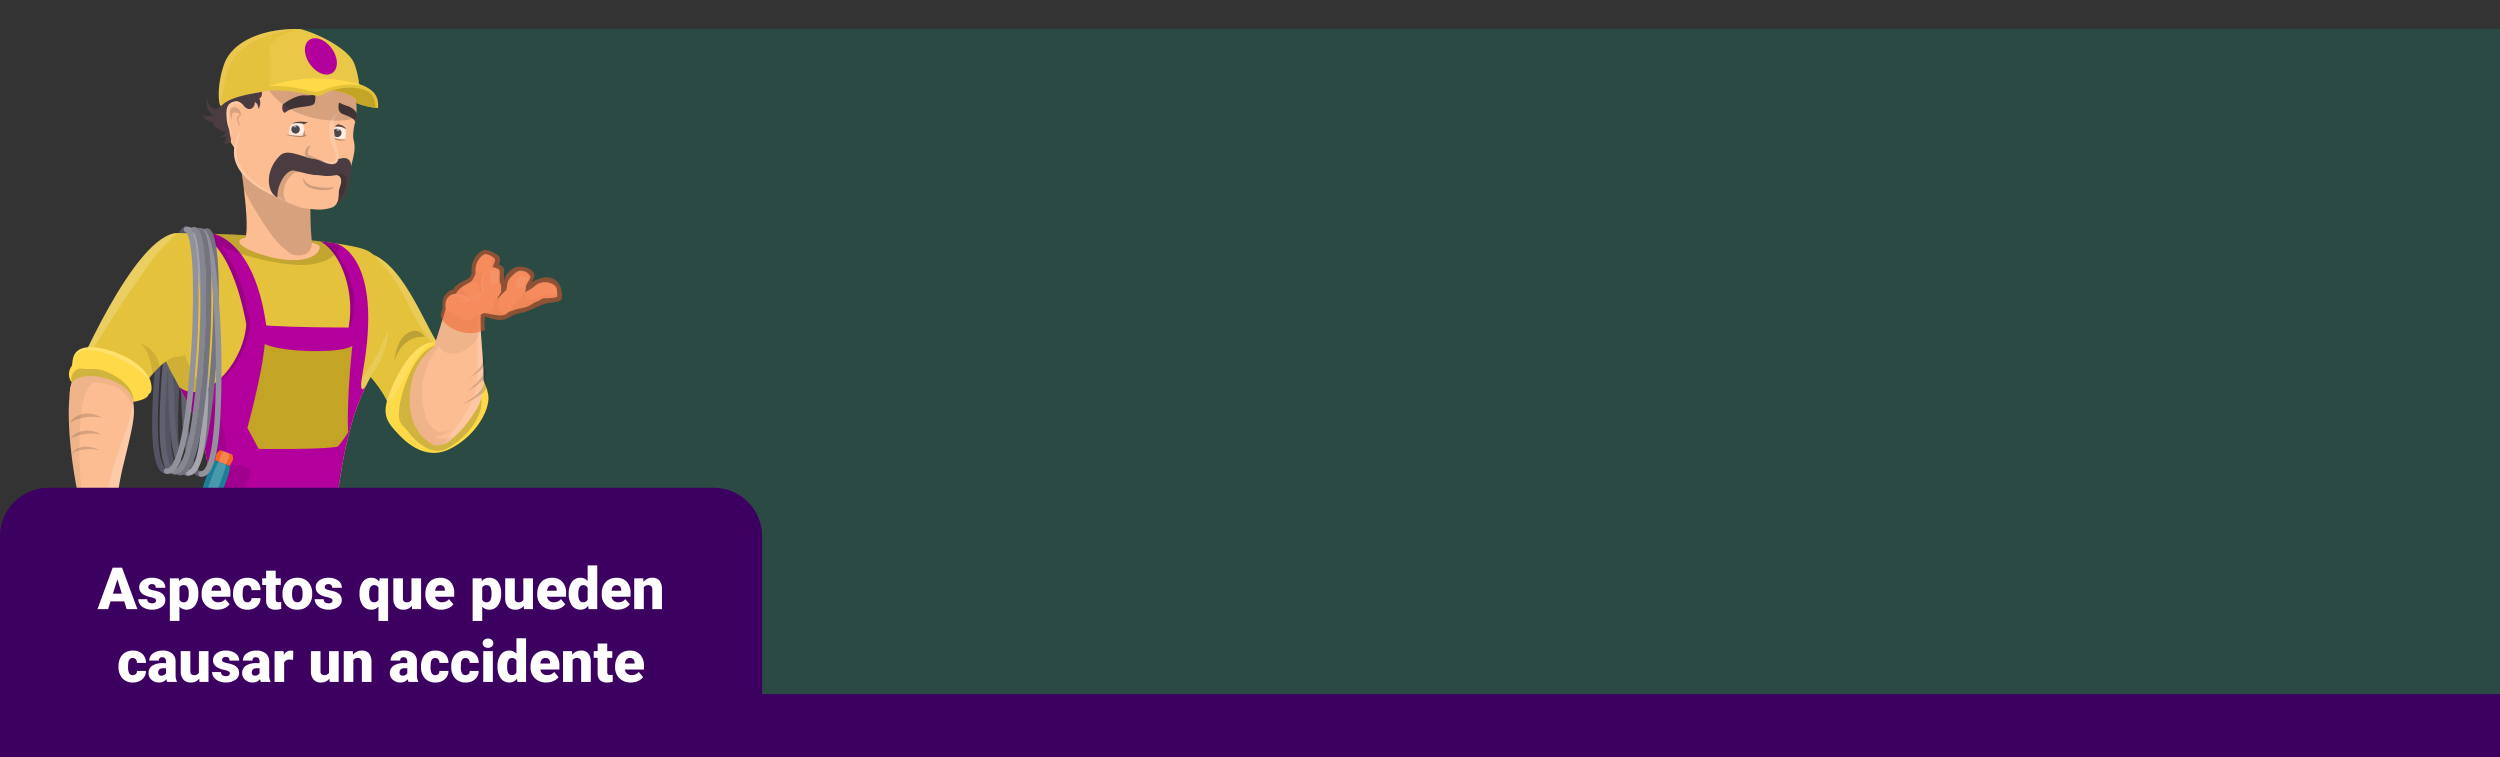 <svg xmlns="http://www.w3.org/2000/svg" xmlns:xlink="http://www.w3.org/1999/xlink" width="1030" height="311.954" viewBox="0 0 1030 311.954">
  <rect x="0" y="0" width="1030" height="311.954" fill="#333333" stroke="none"/>
  <defs>
    <clipPath id="clip-path">
      <rect id="Rectángulo_7559" data-name="Rectángulo 7559" width="234.031" height="208.675" fill="none"/>
    </clipPath>
    <clipPath id="clip-path-2">
      <path id="Trazado_104341" data-name="Trazado 104341" d="M705.79,99.971a9.543,9.543,0,0,0-.611,4.655,12.779,12.779,0,0,0,4.938.506c.316-3.842.279-4.186.279-4.186a3.758,3.758,0,0,0-2.43-1.105A8.39,8.39,0,0,0,705.79,99.971Z" transform="translate(-705.1 -99.83)" fill="#fff" opacity="0.5"/>
    </clipPath>
    <clipPath id="clip-path-3">
      <path id="Trazado_104348" data-name="Trazado 104348" d="M737.4,98.015a9.535,9.535,0,0,1-.157,4.692,19.814,19.814,0,0,1-6.152-.405c.316-3.842,1.3-4.539,1.3-4.539a7.773,7.773,0,0,1,3.136-.593C737,97.291,737.4,98.015,737.4,98.015Z" transform="translate(-731.088 -97.156)" fill="#fff" opacity="0.5"/>
    </clipPath>
  </defs>
  <g id="Grupo_83480" data-name="Grupo 83480" transform="translate(-327.008 -1900.4)">
    <path id="Trazado_105708" data-name="Trazado 105708" d="M0,0H909V300H0Z" transform="translate(448.008 1912.354)" fill="#00cca7" opacity="0.153"/>
    <g id="Grupo_55126" data-name="Grupo 55126" transform="translate(348.531 1900.4)">
      <g id="Grupo_55080" data-name="Grupo 55080" transform="translate(0 0)" clip-path="url(#clip-path)">
        <g id="Grupo_55079" data-name="Grupo 55079" transform="translate(3.138 11.939)">
          <g id="Grupo_55027" data-name="Grupo 55027" transform="translate(100.657 408.83)">
            <path id="Trazado_104254" data-name="Trazado 104254" d="M627.479,658.46c0,1.473,15.393,2.668,34.382,2.668s34.382-1.195,34.382-2.668-15.393-2.668-34.382-2.668S627.479,656.986,627.479,658.46Z" transform="translate(-627.479 -655.792)" fill="#1c1f23" opacity="0.1"/>
            <path id="Trazado_104255" data-name="Trazado 104255" d="M633.448,659.074c0,.806,9.8,1.459,21.879,1.459s21.879-.653,21.879-1.459-9.8-1.459-21.879-1.459S633.448,658.269,633.448,659.074Z" transform="translate(-612.399 -656.406)" fill="#1c1f23" opacity="0.1"/>
          </g>
          <g id="Grupo_55028" data-name="Grupo 55028" transform="translate(25.994 408.83)">
            <path id="Trazado_104256" data-name="Trazado 104256" d="M732.982,658.46c0,1.473,16.447,2.668,36.737,2.668s36.737-1.195,36.737-2.668-16.448-2.668-36.737-2.668S732.982,656.986,732.982,658.46Z" transform="translate(-732.982 -655.792)" fill="#1c1f23" opacity="0.1"/>
            <path id="Trazado_104257" data-name="Trazado 104257" d="M746.054,659.074c0,.806,9.8,1.459,21.879,1.459s21.879-.653,21.879-1.459-9.8-1.459-21.879-1.459S746.054,658.269,746.054,659.074Z" transform="translate(-725.005 -656.406)" fill="#1c1f23" opacity="0.1"/>
          </g>
          <g id="Grupo_55030" data-name="Grupo 55030" transform="translate(106.355 204.227)">
            <path id="Trazado_104258" data-name="Trazado 104258" d="M682.854,356.915c-.579-6.1,1.8-9.924,6.779-9.693s13.736,4.255,13.736,4.255v.006c1.9.736,2.426,3.037,2.947,7.415.576,4.858,2.858,7.12,2.858,7.12l-1.04,1.621s-8.561-2.571-15.481-4.918C687.219,360.877,683.109,359.6,682.854,356.915Z" transform="translate(-682.769 -347.212)" fill="#594a42"/>
            <path id="Trazado_104259" data-name="Trazado 104259" d="M691.6,356.92l.06-.085a2.819,2.819,0,0,0,.16-.247,7.491,7.491,0,0,0,.45-.921c.081-.185.168-.385.249-.6.054-.211.158-.438.229-.68.139-.485.252-1.02.453-1.56a5.9,5.9,0,0,1,.344-.8c.072-.128.123-.271.2-.4l.225-.376a5.613,5.613,0,0,1,1.091-1.27,4.756,4.756,0,0,1,1.5-.818,6.818,6.818,0,0,1,2.018-.278l.659.018.562.049c.361.019.794.1,1.2.137.818.107,1.634.257,2.425.416s1.566.314,2.3.481l2.072.475c.64.161,1.242.277,1.766.406l1.363.332,1.2.278s-1.6-.741-4.071-1.69c-.618-.237-1.29-.483-2.005-.736s-1.475-.5-2.266-.739-1.616-.461-2.464-.65a17.981,17.981,0,0,0-2.6-.41,7.557,7.557,0,0,0-2.61.2,5.663,5.663,0,0,0-2.242,1.16,6.187,6.187,0,0,0-1.416,1.9,7.054,7.054,0,0,0-.406,1.024,7.581,7.581,0,0,0-.264,1,11.517,11.517,0,0,0-.227,1.788c-.05.536-.014,1.005-.022,1.39C691.57,356.48,691.6,356.92,691.6,356.92Z" transform="translate(-691.519 -347.217)" fill="#fff" opacity="0.2"/>
            <path id="Trazado_104260" data-name="Trazado 104260" d="M699.819,370.595c-3.281-4.124-3.488-14.327-6.451-14.567s-6.548.084-8.394,6.519c0,0,.028,3.054-.635,3.128C691.257,368.02,699.819,370.595,699.819,370.595Z" transform="translate(-674.455 -350.164)" fill="#1c1f23" opacity="0.15"/>
            <path id="Trazado_104261" data-name="Trazado 104261" d="M695.192,401.644s5.235-.564,7.519-3.264c-1.332-11.991-5.969-32.693-6.861-35.1-3.337,2.206-12.8,1.7-12.8,1.7Z" transform="translate(-676.492 -352.627)" fill="#594a42"/>
            <path id="Trazado_104262" data-name="Trazado 104262" d="M684.905,361.594c1.848-6.432,5.424-6.762,8.393-6.519s3.172,10.444,6.455,14.566l1.04-1.621s-2.282-2.262-2.858-7.12-1.154-7.165-3.618-7.607-7.79.021-9.367,3.168c-1.14,2.276-2.24,3.4-2.179,5.044.483.922,1.1,2.363,1.5,3.219C684.933,364.641,684.905,361.594,684.905,361.594Z" transform="translate(-674.387 -349.213)" fill="#1c1f23" opacity="0.3"/>
            <g id="Grupo_55029" data-name="Grupo 55029" transform="translate(10.503 10.655)" opacity="0.2">
              <path id="Trazado_104263" data-name="Trazado 104263" d="M683.067,365.008l0-.007c.31-.009.621-.015.932-.03.543-.028,1.086-.06,1.628-.11s1.082-.107,1.621-.18c.271-.029.537-.086.806-.127s.536-.09.8-.154.534-.107.794-.189l.781-.235.562-.223.2-.078.715-.392h0c.094.282.176.567.257.852,0,0,.265.961.351,1.3.186.721.362,1.446.534,2.171.347,1.451.675,2.905,1,4.361q.963,4.369,1.825,8.759t1.613,8.8l.361,2.207.339,2.211c.217,1.475.408,2.954.581,4.435l-.876-4.393-.936-4.372c-.307-1.457-.642-2.909-.971-4.362-.347-1.449-.666-2.9-.993-4.354q-.987-4.354-2.068-8.684c-.346-1.445-.69-2.892-1.054-4.328l-.518-2.154c-.066-.273-.137-.549-.21-.821l-.341.125-.861.234c-.288.08-.569.119-.854.177s-.569.093-.851.125-.565.077-.845.094c-.562.05-1.121.089-1.679.108s-1.113.038-1.667.021c-.33,0-.66-.021-.99-.046C683.07,365.322,683.067,365.008,683.067,365.008Z" transform="translate(-683.052 -363.282)" fill="#fff" opacity="0.3"/>
            </g>
          </g>
          <g id="Grupo_55034" data-name="Grupo 55034" transform="translate(54.184 209.62)">
            <g id="Grupo_55031" data-name="Grupo 55031">
              <path id="Trazado_104264" data-name="Trazado 104264" d="M671.191,506.821h14.617c.995,28.025,7.388,70.668,11.491,99.981h-4.423c-4.326-30.9-20.593-57.944-22.343-70.441S671.191,506.821,671.191,506.821Z" transform="translate(-610.186 -406.385)" fill="#4a3c40"/>
              <path id="Trazado_104265" data-name="Trazado 104265" d="M687.227,381.249v-25.9h26.3s16.6,22.874,17.378,100.436H716.286S707.708,381.249,687.227,381.249Z" transform="translate(-655.281 -355.345)" fill="#4a3c40"/>
              <path id="Trazado_104266" data-name="Trazado 104266" d="M759.754,455.781c-11.64-77.561-4.475-100.436-4.475-100.436h29.764v25.9c-11.57,0-10.095,74.532-10.095,74.532Z" transform="translate(-753.098 -355.345)" fill="#4a3c40"/>
              <path id="Trazado_104267" data-name="Trazado 104267" d="M780.336,576.134c.118,10.96.279,21.47.279,30.668h-5.057c0-30.9-10.465-57.944-10.465-70.441s2.036-29.539,2.036-29.539h15.194c-.253,2.122-.475,4.336-.674,6.613-.234,3.462,2.816,14.542,2.816,21.538C784.464,542.05,780.24,564.869,780.336,576.134Z" transform="translate(-760.472 -406.385)" fill="#4a3c40"/>
            </g>
            <path id="Trazado_104268" data-name="Trazado 104268" d="M712.763,513.791c2.585,3.377,6.477,10.354,7.231,8.35,1.745,12.981,3.561,25.551,5.068,36.32H720.64c-4.326-30.9-20.594-57.944-22.343-70.441s.657-29.539.657-29.539-7.994-69.44-26.971-74.26c-.143-.037-.288-.068-.433-.1-.2-.04-.406-.079-.612-.1-.079-.01-.158-.016-.238-.024-.267-.026-.534-.046-.8-.046,5.228-2.017,5.842-1.583,6.347-5.195s.614-13.375.614-13.375a2.933,2.933,0,0,1,1.011-2.022c-.385,3.708-.289,16.324-.915,18.2a3.767,3.767,0,0,1-2.1,1.652,30.448,30.448,0,0,1,11.731,2.3s-2.219-.145-3.086,1.156,5.915,3.612,8.23,7.223-2.8,1.444-1.976,4.189,12.092,24.885,12.092,60.4c0,3.3,4.19,6.337,4.19,6.337a6.65,6.65,0,0,1-4.84-1.95c-1.878-2.095-1.106,14.59-.283,22.969S709.307,509.276,712.763,513.791Z" transform="translate(-637.95 -358.044)" opacity="0.15"/>
            <g id="Grupo_55032" data-name="Grupo 55032" transform="translate(75.434 181.766)">
              <path id="Trazado_104269" data-name="Trazado 104269" d="M669.735,629.482c-5.152,0-7.452,2.273-7.452,2.273l2.024,3.181-.368,10.568h14.535l-2.3-11.817,1.564-2.614S676.3,629.482,669.735,629.482Z" transform="translate(-661.749 -629.482)" fill="#aa3d4b"/>
              <path id="Trazado_104270" data-name="Trazado 104270" d="M638.141,649.575s1.564-8.011,12.788-8.011c4.784,0,12.972,3.352,12.972,3.352l3.312-.8,2.116,1.449,1.012,4.005Z" transform="translate(-637.607 -633.553)" fill="#aa3d4b"/>
              <path id="Trazado_104271" data-name="Trazado 104271" d="M637.565,653.646l-.534,4.091H670.5l-.736-4.091Z" transform="translate(-637.031 -637.624)" fill="#783d4b"/>
              <path id="Trazado_104272" data-name="Trazado 104272" d="M667.144,641.564a22.424,22.424,0,0,1,5.081.766h0c-2.74-.048-6.644,1.942-8.239,7.244h-4.232A9.528,9.528,0,0,1,667.144,641.564Z" transform="translate(-653.823 -633.553)" opacity="0.15"/>
              <path id="Trazado_104273" data-name="Trazado 104273" d="M659.091,643.048c1.087.292,2.145.617,3.1.932a7.619,7.619,0,0,0-2.9,6.1h-5.474S655.1,644.224,659.091,643.048Z" transform="translate(-639.849 -634.053)" opacity="0.15"/>
              <path id="Trazado_104274" data-name="Trazado 104274" d="M678.849,631.073l-1.564,2.614c-8.049-2.9-11.867,1.25-11.867,1.25l-2.024-3.181s2.3-2.273,7.452-2.273C677.409,629.482,678.849,631.073,678.849,631.073Z" transform="translate(-662.859 -629.482)" opacity="0.15"/>
              <path id="Trazado_104275" data-name="Trazado 104275" d="M662.385,646.317l-7.12,1.477a2.835,2.835,0,0,1,1.818-2.045c-8.6-2.878-13.255-3.674-18.942-1.6a14.681,14.681,0,0,1,9.041-2.584c4.784,0,12.972,3.352,12.972,3.352l3.312-.8,2.116,1.449,1.012,4.005h-2.352l-.53-2.537Z" transform="translate(-633.86 -633.553)" fill="#fff" opacity="0.2"/>
            </g>
            <path id="Trazado_104276" data-name="Trazado 104276" d="M767.689,355.345h9.987c-8.054,43.187-5.242,90.511,9,107.658.071,3.222,1.854,10.507,2.551,16.685A69.853,69.853,0,0,0,787,471.556c-1.721-4.446-4.539-6.068-6.177-3.66s-2.793-.77-4.43.77c-2.986,6.742-2.986,14.639-.674,28.122s8.379,34.19,9.844,23.026h0c-.129,1.931-.2,3.718-.188,5.279.118,10.959.279,21.47.279,30.668h-5.057c0-30.9-10.466-57.944-10.466-70.441s2.036-29.539,2.036-29.539C760.525,378.219,767.689,355.345,767.689,355.345Z" transform="translate(-765.508 -355.345)" opacity="0.15"/>
            <g id="Grupo_55033" data-name="Grupo 55033" transform="translate(5.68 181.766)">
              <path id="Trazado_104277" data-name="Trazado 104277" d="M771.9,629.482c5.152,0,7.451,2.273,7.451,2.273l-2.024,3.181L777.7,645.5H763.161l2.3-11.817-1.563-2.614S765.337,629.482,771.9,629.482Z" transform="translate(-759.759 -629.482)" fill="#aa3d4b"/>
              <path id="Trazado_104278" data-name="Trazado 104278" d="M781.326,649.575s-1.018-8.011-8.329-8.011c-3.115,0-10.6,2.557-10.6,2.557l-1.378,1.449-.659,4.005Z" transform="translate(-759.873 -633.553)" fill="#aa3d4b"/>
              <path id="Trazado_104279" data-name="Trazado 104279" d="M772.393,644.424c-3.591,0-11.479,1.146-11.479,1.146l1.378-1.449s7.49-2.557,10.6-2.557c5.245,0,7.244,4.114,7.958,6.444C779.64,646.351,777.2,644.424,772.393,644.424Z" transform="translate(-759.772 -633.553)" fill="#fff" opacity="0.2"/>
              <path id="Trazado_104280" data-name="Trazado 104280" d="M781.208,653.646l.35,4.091H759.613l.483-4.091Z" transform="translate(-759.613 -637.624)" fill="#783d4b"/>
              <path id="Trazado_104281" data-name="Trazado 104281" d="M763.161,631.073l1.563,2.614c8.05-2.9,11.868,1.25,11.868,1.25l2.024-3.181s-2.3-2.273-7.451-2.273C764.6,629.482,763.161,631.073,763.161,631.073Z" transform="translate(-759.023 -629.482)" opacity="0.15"/>
            </g>
          </g>
          <g id="Grupo_55035" data-name="Grupo 55035" transform="translate(38.033 81.396)">
            <path id="Trazado_104282" data-name="Trazado 104282" d="M796,264.993a1.156,1.156,0,0,0,.092-2.307c-1.41-.115-5.774-3.415-2.707-41.043a359.033,359.033,0,0,1,5.207-39.594c3.015-14.986,5.267-16.533,5.485-16.65a1.142,1.142,0,0,0,1.194-1.061,1.155,1.155,0,0,0-1.058-1.245c-1.187-.1-3.986-.326-7.675,17.459a354.017,354.017,0,0,0-5.457,40.9c-3.1,37.985.95,43.219,4.823,43.534C795.941,264.991,795.973,264.993,796,264.993Z" transform="translate(-781.644 -162.335)" fill="#535363"/>
            <path id="Trazado_104283" data-name="Trazado 104283" d="M801.784,265.474a1.156,1.156,0,0,0,0-2.311c-1.415,0-6.034-2.934-6.034-40.686a359.02,359.02,0,0,1,1.971-39.888c1.788-15.182,3.907-16.906,4.114-17.04a1.156,1.156,0,0,0-.052-2.31c-1.2,0-4,0-6.231,18.026a353.849,353.849,0,0,0-2.114,41.212C793.439,260.587,797.9,265.474,801.784,265.474Z" transform="translate(-781.591 -162.39)" fill="#60606f"/>
            <path id="Trazado_104284" data-name="Trazado 104284" d="M800.642,264.7a1.156,1.156,0,0,0,.092-2.307c-.7-.058-2.429-.977-3.29-8.26-.821-6.943-.625-17.973.583-32.783a359.043,359.043,0,0,1,5.207-39.6c3.015-14.985,5.267-16.533,5.485-16.649a1.14,1.14,0,0,0,1.194-1.061,1.155,1.155,0,0,0-1.058-1.246c-1.187-.1-3.986-.326-7.675,17.459a353.871,353.871,0,0,0-5.457,40.9c-1.22,14.963-1.414,26.147-.576,33.242.5,4.271,1.614,9.984,5.4,10.292C800.579,264.7,800.61,264.7,800.642,264.7Z" transform="translate(-789.363 -162.237)" fill="#535363"/>
            <path id="Trazado_104285" data-name="Trazado 104285" d="M803.943,264.167a1.156,1.156,0,0,0,.093-2.307c-1.411-.115-5.775-3.415-2.707-41.043a359.033,359.033,0,0,1,5.207-39.6c3.015-14.985,5.267-16.532,5.485-16.649a1.142,1.142,0,0,0,1.194-1.061,1.156,1.156,0,0,0-1.058-1.246c-1.188-.1-3.986-.326-7.675,17.459a353.872,353.872,0,0,0-5.457,40.9c-3.1,37.984.95,43.217,4.823,43.534C803.88,264.166,803.911,264.167,803.943,264.167Z" transform="translate(-794.845 -162.057)" fill="#60606f"/>
            <path id="Trazado_104286" data-name="Trazado 104286" d="M809.722,264.65a1.156,1.156,0,0,0,0-2.311c-1.415,0-6.034-2.934-6.034-40.686a359.239,359.239,0,0,1,1.971-39.888c1.788-15.18,3.906-16.906,4.115-17.04a1.156,1.156,0,0,0-.052-2.311c-1.2,0-4,0-6.231,18.026a353.988,353.988,0,0,0-2.114,41.212C801.377,259.762,805.837,264.65,809.722,264.65Z" transform="translate(-794.792 -162.112)" fill="#60606f"/>
            <path id="Trazado_104287" data-name="Trazado 104287" d="M808.591,263.877a1.156,1.156,0,0,0,.092-2.307c-1.41-.115-5.774-3.415-2.706-41.043a358.867,358.867,0,0,1,5.207-39.6c3.015-14.986,5.267-16.533,5.485-16.65a1.155,1.155,0,0,0,.136-2.306c-1.191-.1-3.988-.32-7.675,17.459a353.985,353.985,0,0,0-5.457,40.9c-3.1,37.985.95,43.219,4.823,43.534C808.527,263.876,808.559,263.877,808.591,263.877Z" transform="translate(-802.575 -161.959)" fill="#535363"/>
          </g>
          <g id="Grupo_55041" data-name="Grupo 55041" transform="translate(110.084 91)">
            <g id="Grupo_55040" data-name="Grupo 55040" transform="translate(0 0.951)">
              <path id="Trazado_104288" data-name="Trazado 104288" d="M660.827,239.228c-5.512-11.257-16.276-18.588-21.476-24.655s-5.684-36.694,10.738-36.694,26.552,31.932,32.851,39.177,9.478,20.92,3.94,28.817S667.664,253.192,660.827,239.228Z" transform="translate(-636.133 -177.879)" fill="#e5c23b"/>
              <path id="Trazado_104289" data-name="Trazado 104289" d="M646.378,177.879l.6.036a9.662,9.662,0,0,1,1.672.191,7.647,7.647,0,0,1,1.172.264l.654.2a4.326,4.326,0,0,1,.69.247,16.568,16.568,0,0,1,3.017,1.55l.8.519.787.6c.547.391,1.052.869,1.594,1.332.527.48,1.047,1,1.572,1.532.5.554,1.042,1.1,1.532,1.7,1.025,1.172,1.98,2.469,2.94,3.791.932,1.342,1.857,2.722,2.72,4.14,3.491,5.654,6.4,11.638,8.747,16.027,1.168,2.2,2.2,4,3,5.213.408.6.731,1.073.983,1.37l.373.465a4.224,4.224,0,0,1-.689-.215,7.735,7.735,0,0,1-1.7-.934,11.326,11.326,0,0,1-2.067-1.92c-.687-.806-1.325-1.792-2.044-2.835s-1.481-2.18-2.229-3.4-1.5-2.515-2.254-3.859l-1.1-2.064-1.085-2.128c-.758-1.41-1.489-2.862-2.256-4.282s-1.593-2.8-2.384-4.169c-.821-1.341-1.642-2.661-2.528-3.852-.415-.625-.868-1.188-1.3-1.765-.446-.553-.89-1.093-1.341-1.6-.469-.479-.888-1-1.356-1.426l-.674-.655-.689-.576a17.345,17.345,0,0,0-2.646-1.849,13.8,13.8,0,0,0-2.3-1.042,10.293,10.293,0,0,0-1.622-.469Z" transform="translate(-632.422 -177.879)" fill="#fff" opacity="0.15"/>
              <path id="Trazado_104290" data-name="Trazado 104290" d="M636.981,233.729c-10.219,0-17.915,17.817-19.744,24.318s.963,9.486,3.757,12.616,11.448,12.547,22.289,7.044,16.186-16.049,15.753-21.539S650.734,233.729,636.981,233.729Z" transform="translate(-592.543 -196.698)" fill="#ffd947"/>
              <path id="Trazado_104291" data-name="Trazado 104291" d="M634.868,235.926c-8.179,3.188-13.242,19.454-13.84,26.1s2.05,6.453,3.759,9.053,8.885,10.4,15.634,7.127,14.731-11.943,14.584-19.454S649.445,230.244,634.868,235.926Z" transform="translate(-591.335 -197.114)" fill="#1c1f23" opacity="0.2"/>
              <g id="Grupo_55039" data-name="Grupo 55039" transform="translate(34.021 0.754)">
                <g id="Grupo_55036" data-name="Grupo 55036" transform="translate(0 17.178)">
                  <path id="Trazado_104292" data-name="Trazado 104292" d="M649.872,208.184c-3.189,8.142,3.305,32.212-1.573,41.6s-12.406,16.18-14.875,16.469-2.876,1.445-6.941-1.878-7.995-10.112-6.369-21.669,9.621-16.614,9.621-16.614,4.878-15.169,5.556-18.274S651.851,203.131,649.872,208.184Z" transform="translate(-619.738 -204.925)" fill="#fcbd92"/>
                  <path id="Trazado_104293" data-name="Trazado 104293" d="M626.7,264.376c4.065,3.323,4.471,2.167,6.941,1.878,1.158-.136,3.429-1.7,6.018-4.3-7.1,3.447-10.483,1.192-8.516.924,2.118-.289,4.719-1.156,6.068-3.082-2.312,1.637-9.636,4.009-11.851-10.245a30.011,30.011,0,0,1,6.795-23.8s.337,2.5,4.527,2.937,11.412-2.456,12.532-10.978h0c-.139-3.94.011-7.324.876-9.532,1.979-5.052-13.9-3.47-14.581-.364s-5.556,18.274-5.556,18.274-8,5.056-9.621,16.614S622.636,261.054,626.7,264.376Z" transform="translate(-619.957 -204.925)" opacity="0.05"/>
                </g>
                <path id="Trazado_104294" data-name="Trazado 104294" d="M636.191,209.84l-.231.688a15.5,15.5,0,0,0-.429,2,30.346,30.346,0,0,0-.245,3.174c-.031,1.229-.016,2.617.044,4.129.124,3.025.418,6.545.7,10.318a116.442,116.442,0,0,1,.44,11.843,32.709,32.709,0,0,1-.667,5.977,14.774,14.774,0,0,1-.886,2.81l-.3.661-.346.635c-.233.42-.452.844-.692,1.252-.949,1.638-1.961,3.163-2.972,4.572-1.034,1.392-2.052,2.679-3.061,3.808a40.513,40.513,0,0,1-2.883,2.955,23.856,23.856,0,0,1-2.457,2.022,10.389,10.389,0,0,1-.992.635,5.424,5.424,0,0,1-.779.387,4.642,4.642,0,0,1-.694.206l.158-.155a3.693,3.693,0,0,0,.387-.424c.154-.206.333-.412.534-.71.1-.15.2-.282.319-.442l.351-.513c.507-.7,1.089-1.558,1.813-2.48s1.577-1.926,2.425-3.092,1.7-2.482,2.6-3.858c.861-1.39,1.781-2.9,2.6-4.377a16.121,16.121,0,0,0,2-4.532,25.315,25.315,0,0,0,.5-2.616c.073-.454.123-.922.188-1.385l.135-1.421c.16-1.912.18-3.873.224-5.823s.023-3.891,0-5.777c0-1.9.006-3.734.009-5.475s.078-3.412.151-4.948.232-2.953.391-4.2a27.1,27.1,0,0,1,.631-3.206,13.862,13.862,0,0,1,.713-1.981Z" transform="translate(-606.058 -189.403)" fill="#fff" opacity="0.15"/>
                <g id="Grupo_55038" data-name="Grupo 55038" transform="translate(14.735)">
                  <path id="Trazado_104295" data-name="Trazado 104295" d="M613.024,195.228c1.177-2.573,4.98-4,6.022-4.805s1.933-3.439,1.933-3.439a9.4,9.4,0,0,1,.881-5c1.217-2.193,2.871-3.21,3.68-2.92s3.38,1.213,3.432,2.413-1.719,3.892-1.578,5.446-1.457,3.763-1.6,5.65.435,6.87-5.451,8.3S611.53,198.491,613.024,195.228Z" transform="translate(-608.55 -179.017)" fill="#fcbd92"/>
                  <path id="Trazado_104296" data-name="Trazado 104296" d="M625.8,193.083c.141-1.886,1.738-4.1,1.6-5.65s1.631-4.245,1.578-5.446c-.024-.559-.6-1.056-1.281-1.459.816,1.626-.886,4.859-2.807,6.111-1.723,1.124-3.39.77-3.924-.757a9.838,9.838,0,0,0,.02,1.611,10.4,10.4,0,0,1-1.814,3.334,3.845,3.845,0,0,1,1.835.5c2.551,1.4,1.87,5.946-1.04,6.349-2.617.362-4.221-3.253-4.491-4.584a7.036,7.036,0,0,0-2.444,2.65c-1.494,3.263,1.435,7.077,7.321,5.646S625.655,194.968,625.8,193.083Z" transform="translate(-608.55 -179.526)" opacity="0.05"/>
                  <path id="Trazado_104297" data-name="Trazado 104297" d="M597.416,202.206c.073-4-.847-4.3-2.482-5.146a6.573,6.573,0,0,0-6.478.787,14.142,14.142,0,0,1-4.843,2.906c-2.664,1.029-3.814,1.816-6.478,2.058s-3.875,5.086-2.906,5.751,2.966.424,5.388-.544,4.541-.606,7.023-2.24,3.632-1.574,4.117-2.179,2.542-.363,4.177-.544S597.407,202.691,597.416,202.206Z" transform="translate(-551.312 -184.92)" fill="#fcbd92"/>
                  <path id="Trazado_104298" data-name="Trazado 104298" d="M597.416,204.01c.009-.448,0-.844-.014-1.206-1.024,1.6-6.243.674-6.927,1.28-.767.678-.646.814-3.148,1.521s-3.39-1.877-2.128-3.716h0c-.42.2-.926.414-1.585.668-2.664,1.029-3.815,1.816-6.478,2.058s-3.875,5.086-2.906,5.751,2.966.424,5.388-.544,4.541-.606,7.023-2.24,3.632-1.574,4.117-2.179,2.542-.363,4.177-.544S597.408,204.495,597.416,204.01Z" transform="translate(-551.312 -186.724)" opacity="0.05"/>
                  <path id="Trazado_104299" data-name="Trazado 104299" d="M608.931,189.649a3.836,3.836,0,0,1,2.663,2.361c.121.605-2,3.33-1.876,4.238a4.911,4.911,0,0,1-.787,2.785c-.545,1.15-2,1.392-4.238,4.541s-2.845,4-4.661,4.238-7.386-.944-8.718-1.259-.787-4.129,1.634-5.34a8.944,8.944,0,0,1,5.428-.464,37.077,37.077,0,0,1,3.31-3.39c.484-3.027.3-3.612,2.058-5.489S606.772,189,608.931,189.649Z" transform="translate(-576.569 -182.533)" fill="#fcbd92"/>
                  <path id="Trazado_104300" data-name="Trazado 104300" d="M614.393,213.154a3.456,3.456,0,0,0,2.046-.916c-2.107.371-4.024-.739-3.862-3.443a12.91,12.91,0,0,1,.859-3.488c-.415.458-.7.783-.7.783a8.945,8.945,0,0,0-5.428.464c-2.421,1.211-2.966,5.025-1.634,5.34S612.577,213.4,614.393,213.154Z" transform="translate(-590.93 -187.875)" opacity="0.05"/>
                  <path id="Trazado_104301" data-name="Trazado 104301" d="M594.843,197.392c-1.18.545-3.39-.393-3.39-.393l1.695-4.42a9.306,9.306,0,0,0,4.074.757C596.114,195.091,594.843,197.392,594.843,197.392Z" transform="translate(-562.754 -183.587)" fill="#fff" opacity="0.2"/>
                  <path id="Trazado_104302" data-name="Trazado 104302" d="M631.341,193.776c-.545-2.594.363-5.216-.573-5.761a9.648,9.648,0,0,0-2.919-1c-.968,0-2.862.847-3.753,3.39a8.73,8.73,0,0,0-.143,6.113c.077.228,0,.125-.019.149a9.98,9.98,0,0,1-5.3,3.4c-.015-.012-.03-.021-.045-.034-2.119-1.755-5.873-2.724-8.112-1.029s-2,6.115-.605,6.115,2.482.787,4.541,2.664,4.661,1.089,7.2-.3a43.732,43.732,0,0,1,5.993-2.421c1.272-.545.707-2.506,2.039-4.444s2.188-2.776,2.119-3.814S631.946,194.432,631.341,193.776Z" transform="translate(-608.805 -181.71)" fill="#fcbd92"/>
                  <path id="Trazado_104303" data-name="Trazado 104303" d="M614.02,194.528a7.28,7.28,0,0,1-3.394.2l-.31-5.323a19.656,19.656,0,0,1,3.556,0C614.044,191.339,614.02,194.528,614.02,194.528Z" transform="translate(-592.059 -182.488)" fill="#fff" opacity="0.2"/>
                  <path id="Trazado_104304" data-name="Trazado 104304" d="M636.8,205.67a1.887,1.887,0,0,1-.552.1,3.892,3.892,0,0,1-.479-.023c-.153-.027-.308-.091-.5-.139s-.386-.1-.589-.158-.419-.117-.632-.2c-.218-.063-.432-.165-.658-.241l-.686-.237c-.232-.068-.47-.133-.7-.185a5.092,5.092,0,0,0-.7-.129,5.706,5.706,0,0,0-.668-.067,5.352,5.352,0,0,0-.613.006c-.095.01-.19.013-.282.015s-.173.025-.254.036a2.348,2.348,0,0,0-.42.088c-.233.063-.381.1-.381.1l.314-.206a2.456,2.456,0,0,1,.378-.2,2.978,2.978,0,0,1,.518-.208,4.637,4.637,0,0,1,.639-.167,6.077,6.077,0,0,1,.732-.084,5.933,5.933,0,0,1,.789.008,7.483,7.483,0,0,1,.808.1,8.914,8.914,0,0,1,2.807,1.025,7.242,7.242,0,0,1,.83.539Z" transform="translate(-627.018 -187.355)" fill="#fff" opacity="0.2"/>
                  <g id="Grupo_55037" data-name="Grupo 55037" transform="translate(5.604 5.3)">
                    <path id="Trazado_104305" data-name="Trazado 104305" d="M628.157,187.01a3.309,3.309,0,0,0-1.3.568,4.328,4.328,0,0,0-.977.975,6.423,6.423,0,0,0-.372.569,5.951,5.951,0,0,0-.3.605,6.275,6.275,0,0,0-.221.64c-.065.208-.117.442-.174.68a12.52,12.52,0,0,0-.214,1.353,7.678,7.678,0,0,0-.042,1.332,7.2,7.2,0,0,0,.2,1.3c.05.213.113.424.182.634s.152.431.227.612l.178.425-.276.4c-.147.216-.289.441-.447.649s-.336.4-.519.577-.367.36-.565.515-.389.324-.6.459-.415.278-.631.393-.428.244-.648.345-.435.219-.664.3-.451.17-.679.244a12.488,12.488,0,0,1-1.376.379c-.464.094-.928.175-1.393.239-.231.036-.469.04-.7.06s-.473-.005-.71-.021a5.848,5.848,0,0,1-.711-.118,3.8,3.8,0,0,1-.707-.25,19.31,19.31,0,0,0,2.669-.4c.439-.1.874-.212,1.307-.337s.857-.276,1.277-.439a12.168,12.168,0,0,0,2.395-1.236c.192-.119.362-.268.544-.4s.338-.3.509-.444.308-.327.464-.49.271-.359.407-.538h0a8.662,8.662,0,0,1-.511-2.86,9.618,9.618,0,0,1,.473-2.87,8.472,8.472,0,0,1,.539-1.354,6.322,6.322,0,0,1,.38-.623,4.962,4.962,0,0,1,.458-.568,4.632,4.632,0,0,1,1.141-.9A3.126,3.126,0,0,1,628.157,187.01Z" transform="translate(-614.718 -187.01)" fill="#fff" opacity="0.15"/>
                  </g>
                </g>
              </g>
              <path id="Trazado_104306" data-name="Trazado 104306" d="M668.716,229.226c-7.438-.6-11.4,5.908-12.424,9.81,0,0,.607-8.671,5.447-11.381S668.716,229.226,668.716,229.226Z" transform="translate(-628.484 -194.348)" fill="#1c1f23" opacity="0.2"/>
              <path id="Trazado_104307" data-name="Trazado 104307" d="M669.695,233.729l-.365.122a7.506,7.506,0,0,0-1,.385,10.88,10.88,0,0,0-1.383.735,12.689,12.689,0,0,0-1.586,1.188,15.992,15.992,0,0,0-1.632,1.633,19.923,19.923,0,0,0-1.593,2.03c-.539.709-1.039,1.505-1.533,2.311-.471.831-.992,1.637-1.437,2.506s-.886,1.733-1.317,2.592l-.642,1.276-.649,1.238c-.443.806-.888,1.58-1.337,2.307s-.9,1.409-1.31,2.046-.736,1.242-1.129,1.743a6.771,6.771,0,0,1-1.237,1.237,8.475,8.475,0,0,1-1.107.729c-.141.082-.273.141-.359.18l-.131.062a44.7,44.7,0,0,1,1.711-4.866,58.5,58.5,0,0,1,5.232-10.054c.564-.865,1.18-1.694,1.8-2.5a29.373,29.373,0,0,1,1.959-2.248,20.761,20.761,0,0,1,2.058-1.88c.353-.268.69-.539,1.044-.761l.513-.339.515-.292a11.472,11.472,0,0,1,1.925-.863,9.158,9.158,0,0,1,1.578-.389,6.692,6.692,0,0,1,1.042-.105Z" transform="translate(-625.257 -196.698)" fill="#fff" opacity="0.15"/>
            </g>
            <path id="Trazado_104308" data-name="Trazado 104308" d="M570.952,202.978c-.351,3.852,8.712,10.5,18.242,6.55a20.79,20.79,0,0,1,0-5.682s4.81,2.118,7.892,1.252,3.275-2.2,8.379-2.928c4.623-1.792,6.357-2.965,8.668-3.582s6.357-.341,6.742-2.213-.15-8.631-6.549-8.631c-2.311,0-5.971,2.022-5.971,2.022s1.445-2.124,1.156-3.352-2.239-2.89-5.851-3.034-6.238,3.539-6.514,5.562c-.493-1.734.374-4.415-.348-5.2a6.369,6.369,0,0,0-1.934-1.3,3.765,3.765,0,0,0,.525-2.709c-.4-1.264-4.442-3.25-5.851-3.287s-3.888,1.806-4.852,3.973a10.011,10.011,0,0,0-1,4.875,3.563,3.563,0,0,1-2.456,3.576c-1.733.65-4.731,2.492-5.092,3.973-1.986-.036-4.927,3.214-4.287,6.465A9.6,9.6,0,0,1,570.952,202.978Z" transform="translate(-524.146 -176.444)" fill="#f15a29" opacity="0.5" style="mix-blend-mode: hard-light;isolation: isolate"/>
          </g>
          <g id="Grupo_55044" data-name="Grupo 55044" transform="translate(56.031 200.561)">
            <g id="Grupo_55042" data-name="Grupo 55042" transform="translate(0)">
              <path id="Trazado_104309" data-name="Trazado 104309" d="M708.5,351.621c.375-4.712,13.813-5.645,30.22-4.23s28.966,4.629,29.194,9.351l.237-5.088c.375-4.712-12.85-7.943-29.333-9.363s-29.982-.493-30.357,4.219Z" transform="translate(-708.457 -341.682)" fill="#58402c"/>
            </g>
            <g id="Grupo_55043" data-name="Grupo 55043" transform="translate(0)" opacity="0.3">
              <path id="Trazado_104310" data-name="Trazado 104310" d="M709.747,346.353c.31-3.889,13.214-4.5,29-3.144s28.466,4.18,28.156,8.07l1.249.375c.375-4.712-12.85-7.943-29.333-9.363s-29.982-.493-30.357,4.219Z" transform="translate(-708.457 -341.682)" fill="#fff"/>
            </g>
          </g>
          <path id="Trazado_104311" data-name="Trazado 104311" d="M763.779,398.89c-.044-.222-3.541-15.981-10.338-22.286-6.853-6.356-21.186-3.866-34.33-6.611-10.148-2.119-20.869-5.144-25.47-9.769a35.616,35.616,0,0,1,.951-4.879H750.28s.623.7,1.594,2.032C754.306,361.834,759.857,374.118,763.779,398.89Z" transform="translate(-638.226 -145.725)" opacity="0.15"/>
          <g id="Grupo_55045" data-name="Grupo 55045" transform="translate(35.663 84.132)">
            <path id="Trazado_104312" data-name="Trazado 104312" d="M690.648,166.086c28.745,0,68.958,3.316,77.581,6.917,13.1,5.472,11.952,37.753,4.125,48.613-8.96,14.09-14.419,32.687-17.679,69.958,1.057,3.02,2.117,5.765-5.873,7.931s-26.31,1.845-36.786-1.426-12.25-4.71-11.7-6.506c10.8-34.772-7.832-58.179-14.326-72.269C672.151,199.418,677.172,166.086,690.648,166.086Z" transform="translate(-677.762 -166.086)" fill="#e5c23b"/>
            <path id="Trazado_104313" data-name="Trazado 104313" d="M701.615,226.722l-.146.243c-.1.16-.243.4-.4.711-.349.621-.789,1.513-1.337,2.638l-.851,1.842-.458,1.031c-.172.351-.331.719-.491,1.093a36.717,36.717,0,0,1-2.4,4.761c-.251.4-.519.782-.8,1.154l-.216.271-.108.136-.026.034-.014.017c.108-.164-.162.242-.14.209l-.06.087-.49.7c-.668.943-1.3,1.923-1.976,3.063l-1.014,1.689-.948,1.733c-.656,1.166-1.18,2.41-1.758,3.657l-.43.943q-.2.478-.393.96c-.259.645-.536,1.288-.784,1.945-.487,1.315-.908,2.661-1.37,4.007-.412,1.355-.819,2.72-1.209,4.094q-.505,2.068-1.012,4.147-.438,2.077-.876,4.148c-.265,1.378-.506,2.752-.733,4.116s-.4,2.715-.6,4.05-.361,2.652-.512,3.947c-.292,2.593-.485,5.095-.675,7.465s-.3,4.606-.442,6.668c-.075,1.031-.085,2.02-.109,2.959s-.044,1.829-.064,2.666c-.051,1.674-.043,3.13-.06,4.329s.015,2.14.016,2.782.01.984.01.984.129-1.368.355-3.763c.119-1.2.233-2.652.425-4.319s.392-3.548.618-5.6c.267-2.051.513-4.275.852-6.622s.683-4.826,1.126-7.382c.206-1.28.422-2.58.682-3.893s.479-2.646.771-3.981.582-2.682.875-4.034q.5-2.02.993-4.05.561-2.017,1.12-4.028.632-1.992,1.256-3.965c.471-1.3.9-2.6,1.4-3.861q.377-.946.751-1.878l.371-.93.406-.909c.54-1.207,1.056-2.4,1.646-3.534q.428-.856.845-1.694l.9-1.621c.57-1.076,1.2-2.084,1.8-3.066.294-.493.589-.974.912-1.428q.451-.7.83-1.4a30.65,30.65,0,0,0,2.185-5.321c.513-1.626.857-3.067,1.109-4.254s.412-2.126.516-2.766Z" transform="translate(-601.822 -186.518)" fill="#fff" opacity="0.15"/>
            <path id="Trazado_104314" data-name="Trazado 104314" d="M700.369,291.6c8.521-27.435-1.279-47.794-8.984-62.085,9.389,8.041,26.379-8.667,27.566-25.8,0,0-5.478-35.352-21.37-37.546h0c2.517.041,5.091.1,7.7.186h0s17.022,2.356,21.894,37.831c13.971.766,26.236.763,33.969.8,3.06-17.727-5.188-32.622-11.756-35.519,2.307.274,4.478.559,6.483.853.113.038,19.936,4.614,11.034,53.361-1.962,10.74,1.336,5.389,1.336,5.389v.009c-6.536,13.326-10.789,31.418-13.51,62.514,1.057,3.02,2.117,5.765-5.873,7.931s-26.31,1.845-36.786-1.426S699.816,293.4,700.369,291.6Z" transform="translate(-677.812 -166.116)" fill="#b3009d"/>
            <path id="Trazado_104315" data-name="Trazado 104315" d="M712.122,206.625l15-2.863a22.783,22.783,0,0,1-.5,15.247c-2.335,5.615,5.088,19.86,11.374,27.272s8.176,23.789,7.117,35.9.656,18.926,12.74,22.812,29.992,2.086,30.885-.722c.08-.132.165-.256.251-.377-.011.127-.023.249-.034.377,1.057,3.019,2.117,5.765-5.873,7.931s-26.31,1.845-36.786-1.426-12.25-4.71-11.7-6.506C745.4,269.5,726.767,246.09,720.273,232,715.122,224.6,712.586,215.338,712.122,206.625Z" transform="translate(-712.042 -178.781)" opacity="0.1"/>
            <path id="Trazado_104316" data-name="Trazado 104316" d="M769,340.5c-.032-3.232,1.983-8.288,8.228-15.174s7.21-10.209,7.347-12.327-6.827-5.635-11.587.337-8.984,24.724-8.518,26.182S769,340.5,769,340.5Z" transform="translate(-741.632 -214.586)" opacity="0.1"/>
            <path id="Trazado_104317" data-name="Trazado 104317" d="M765.69,170.43c2.912,1.218-1.2,8.5-14.147,8.826-8.346.211-31.694-4.094-42.166-13.01C729.084,166.671,751.658,168.333,765.69,170.43Z" transform="translate(-687.124 -166.14)" opacity="0.15"/>
            <path id="Trazado_104318" data-name="Trazado 104318" d="M721.517,170.4c-.382,2.336,10.909,6.85,20.058,7.547s12.7-2.683,13.077-5.02-8.944-3.13-18.094-3.827S721.9,168.068,721.517,170.4Z" transform="translate(-683.252 -166.929)" fill="#fcbd92"/>
            <path id="Trazado_104319" data-name="Trazado 104319" d="M764.755,229.5c.334.276.641.582,1,.833a8.037,8.037,0,0,0,1.128.69l.6.293.642.212a8.521,8.521,0,0,0,1.331.308,10.259,10.259,0,0,0,2.8-.012l.706-.1.7-.166a13.485,13.485,0,0,0,1.381-.417c.459-.153.9-.362,1.347-.543.436-.21.871-.43,1.3-.663.414-.253.841-.491,1.246-.76s.812-.539,1.2-.834c.782-.581,1.534-1.2,2.256-1.856s1.407-1.347,2.073-2.057l.969-1.092.921-1.132c.592-.77,1.17-1.553,1.706-2.363a28.3,28.3,0,0,0,1.51-2.487c.477-.844.9-1.716,1.306-2.592l.58-1.329.524-1.349c.318-.909.632-1.822.879-2.752.139-.462.251-.928.354-1.4s.223-.936.3-1.409c.186-.944.3-1.894.4-2.846l.015-.133-.029-.211c-.14-1-.3-1.95-.466-2.915s-.353-1.916-.545-2.869c-.4-1.9-.863-3.785-1.367-5.656-.259-.934-.519-1.867-.8-2.793s-.605-1.838-.926-2.751-.662-1.818-1.019-2.718-.736-1.79-1.156-2.662c-.4-.879-.846-1.742-1.292-2.6-.222-.43-.469-.849-.7-1.274s-.48-.843-.746-1.249c-.5-.829-1.074-1.621-1.633-2.415-.6-.774-1.189-1.547-1.853-2.27-.312-.375-.664-.721-1.014-1.068a11.67,11.67,0,0,0-1.1-.99,14.322,14.322,0,0,0-2.461-1.681c-.458-.216-.9-.446-1.373-.625s-.964-.318-1.451-.444c-.5-.1-1.013-.156-1.509-.215-.515-.012-1.023-.011-1.524.023l1.413.291c.454.144.9.308,1.353.46.435.185.853.407,1.28.609.418.219.8.493,1.2.737a17.168,17.168,0,0,1,2.18,1.77,11.948,11.948,0,0,1,.986,1c.32.342.641.684.925,1.056.606.715,1.146,1.483,1.688,2.247.508.79,1.026,1.573,1.483,2.4.483.806.9,1.652,1.336,2.488.414.847.821,1.7,1.2,2.567a84.21,84.21,0,0,1,3.787,10.734q.781,2.751,1.417,5.55c.423,1.866.811,3.744,1.123,5.641h0c-.084.9-.167,1.8-.326,2.7-.059.451-.159.9-.252,1.345s-.186.9-.31,1.338c-.215.891-.5,1.77-.783,2.646l-.475,1.3-.53,1.286c-.375.85-.761,1.7-1.2,2.518-.212.415-.432.827-.672,1.229s-.459.814-.718,1.205c-.49.8-1.024,1.569-1.571,2.333l-.853,1.121-.9,1.085c-.621.707-1.262,1.4-1.938,2.053s-1.384,1.277-2.122,1.863c-.364.3-.754.561-1.13.843s-.786.514-1.178.772c-.4.235-.814.462-1.225.685-.424.192-.838.414-1.272.58a13.136,13.136,0,0,1-1.31.461l-.665.192-.675.131a10,10,0,0,1-2.7.139,8.424,8.424,0,0,1-1.309-.235l-.638-.175-.606-.251a7.951,7.951,0,0,1-1.153-.606C765.433,230.042,765.105,229.756,764.755,229.5Z" transform="translate(-751.182 -166.101)" opacity="0.15"/>
            <path id="Trazado_104320" data-name="Trazado 104320" d="M711.817,206.675a9.226,9.226,0,0,0,.976-1.7,9.672,9.672,0,0,0,.69-1.987c.17-.8.282-1.706.428-2.7.1-.985.172-2.046.211-3.175.013-1.123-.034-2.305-.143-3.517a30.453,30.453,0,0,0-.626-3.672c-.15-.613-.3-1.231-.453-1.85-.175-.612-.4-1.211-.593-1.816s-.4-1.207-.654-1.786c-.239-.585-.477-1.166-.727-1.735-.578-1.1-1.08-2.214-1.72-3.207-.323-.493-.6-1-.948-1.448l-.985-1.33c-.32-.43-.686-.81-1.009-1.2l-.487-.56c-.164-.18-.344-.341-.51-.506-.332-.331-.664-.633-.979-.917l-.974-.729-.44-.328c-.148-.1-.3-.18-.444-.265l-.781-.453a3.294,3.294,0,0,0-.668-.3l-.506-.188-.416-.154.385.21a10.186,10.186,0,0,1,1.065.622l.7.526c.126.1.264.192.4.3l.388.367.851.808.852.983c.146.174.306.341.449.529l.424.583c.281.4.6.794.875,1.238l.84,1.367c.3.46.524.977.8,1.477.559.995.979,2.107,1.471,3.2.391,1.142.866,2.271,1.169,3.468.163.593.351,1.179.494,1.776s.259,1.2.388,1.8a17.876,17.876,0,0,1,.315,1.786q.131.889.259,1.755c.1,1.166.2,2.293.254,3.368,0,1.081.033,2.1.015,3.045-.058.947-.112,1.815-.16,2.584s-.177,1.439-.237,1.991C711.9,206.044,711.817,206.675,711.817,206.675Z" transform="translate(-628.49 -167.794)" opacity="0.15"/>
            <path id="Trazado_104321" data-name="Trazado 104321" d="M708.425,234.963c-1.2,12.966-7.158,34.552-7.158,34.552l4.651,8.655s26.286.385,32.568-.963a36.047,36.047,0,0,0,4.283-5.971s-.8-11.438,1.726-35.575C740.683,238.876,715.862,238.562,708.425,234.963Z" transform="translate(-659.661 -189.294)" fill="#c4a424"/>
          </g>
          <g id="Grupo_55046" data-name="Grupo 55046" transform="translate(106.242 217.671)">
            <path id="Trazado_104322" data-name="Trazado 104322" d="M692.134,370.285c11.764,4.511,15.678,16.526,17.376,21.99a4.334,4.334,0,0,0,2.478-2.165,46.526,46.526,0,0,0,.434-6.754c-.145-2.492-3.746-10.475-11.88-14.409S692.134,370.285,692.134,370.285Z" transform="translate(-692.134 -367.488)" fill="#594a42"/>
            <path id="Trazado_104323" data-name="Trazado 104323" d="M701.178,368.864a27.506,27.506,0,0,1-3.37,1.72c4.453,1.861,14.683,12.757,14.912,19.706a4.59,4.59,0,0,1-2.392,1.986c-1.7-5.464-5.612-17.479-17.376-21.99C692.952,370.287,693.226,365.1,701.178,368.864Z" transform="translate(-692.952 -367.49)" opacity="0.15"/>
            <path id="Trazado_104324" data-name="Trazado 104324" d="M699.788,392.038s.191-1.338.347-3.36a26.71,26.71,0,0,0,.079-3.458,7.848,7.848,0,0,0-.464-1.892,16.557,16.557,0,0,0-.79-1.853c-.3-.6-.625-1.2-.977-1.762s-.714-1.109-1.087-1.621-.759-.987-1.131-1.433-.743-.851-1.106-1.2-.684-.69-1-.959-.569-.52-.8-.7l-.722-.584a2.043,2.043,0,0,0,.14.214,6.078,6.078,0,0,0,.428.556c.193.225.412.513.689.81s.591.627.924,1,.67.789,1.029,1.229l1.071,1.426c.367.5.731,1.022,1.07,1.575s.673,1.12.988,1.7a16.05,16.05,0,0,1,.826,1.773c.121.3.221.6.311.895a5.546,5.546,0,0,1,.19.885c.07.568.092,1.2.1,1.768s0,1.122-.009,1.626c-.017,1.01-.034,1.857-.062,2.448S699.788,392.038,699.788,392.038Z" transform="translate(-679.935 -369.416)" fill="#fff" opacity="0.2"/>
          </g>
          <g id="Grupo_55049" data-name="Grupo 55049" transform="translate(72.271 46.85)">
            <g id="Grupo_55048" data-name="Grupo 55048" transform="translate(0 0)">
              <g id="Grupo_55047" data-name="Grupo 55047">
                <path id="Trazado_104325" data-name="Trazado 104325" d="M726.029,113.173c1.8,4.555,3.026,12.988,3.86,21.975,1.182,12.736-.271,13.5.21,14.623s10.891,5.635,21.259,6.487c4.649.382,6.047-3.136,5.853-5.231s-1.444-16.572.316-23.513S748.147,114.5,741.677,113,723.459,106.657,726.029,113.173Z" transform="translate(-725.667 -109.857)" fill="#fcbd92"/>
                <path id="Trazado_104326" data-name="Trazado 104326" d="M740.05,147.1c-3.429-4.849-8.34-12.578-10.818-18.163-.788-6.532-1.829-12.285-3.2-15.768-2.57-6.516,9.179-1.678,15.648-.174s17.61,7.573,15.85,14.514-.511,21.418-.316,23.513-1.2,5.613-5.853,5.231c-.644-.052-1.288-.12-1.93-.2C745.92,154.153,742.376,150.394,740.05,147.1Z" transform="translate(-725.667 -109.857)" opacity="0.15"/>
              </g>
            </g>
          </g>
          <g id="Grupo_55058" data-name="Grupo 55058" transform="translate(66.512 4.991)">
            <path id="Trazado_104327" data-name="Trazado 104327" d="M716.083,96.131c-9.362-4.956-9.322-7.634-11.428-14.492s-2.913-16.568,2.3-24.147S721.839,46.144,729.819,46.8s21.591,6.428,24.465,10.31,3.482,44.227-13.512,42.831S719.454,97.915,716.083,96.131Z" transform="translate(-703.032 -46.726)" fill="#fcbd92"/>
            <path id="Trazado_104328" data-name="Trazado 104328" d="M772.686,98.542c-3.333-1.061-4.126-3.308-4.5-8.365s1.785-5.676,3.679-6.087,3.817,2.292,3.817,2.292l-2.108,12.1A.926.926,0,0,1,772.686,98.542Z" transform="translate(-766.044 -59.302)" fill="#fcbd92"/>
            <path id="Trazado_104329" data-name="Trazado 104329" d="M774.931,90.38c-.441-2.184-2.577-3.041-3.707-2.227s-.923,3.3.073,5c-.206-1.321-.312-2.974.715-3.118s2.234.144,2.36.675-1.331.922-1.1,2.184,1.153,1.845.571,3.053a1.487,1.487,0,0,0,.332-1.978c-.341-.849-.569-1.307.018-1.981S775.047,90.955,774.931,90.38Z" transform="translate(-766.851 -60.583)" opacity="0.15"/>
            <path id="Trazado_104330" data-name="Trazado 104330" d="M772.68,98.545l-.229-.125a7.069,7.069,0,0,1-.628-.373,3.364,3.364,0,0,1-.416-.289,3.446,3.446,0,0,1-.446-.383,4.631,4.631,0,0,1-.436-.483,6.808,6.808,0,0,1-.381-.594,7.665,7.665,0,0,1-.81-3.293c-.068-.638-.088-1.318-.109-2.007q-.008-.507-.015-1.021c.006-.349-.008-.743.028-1.032a7.433,7.433,0,0,1,.319-1.774,1.947,1.947,0,0,1,.145-.365,1.71,1.71,0,0,1,.173-.314,2.247,2.247,0,0,1,.4-.5,3.959,3.959,0,0,1,1.238-.664c.131-.042.257-.087.4-.126l.1-.03.05-.015.025-.007c-.043.007.105-.019-.095.015H772l.014,0,.215-.048.107-.023c.02,0,.019,0,.029,0a.115.115,0,0,0,.049-.014c.055-.006.155.007.235.009a3.9,3.9,0,0,1,1.073.407c.345.176.676.341.963.478a10.545,10.545,0,0,0,1,.414,7.364,7.364,0,0,0-.636-.755,7.74,7.74,0,0,0-.833-.767,4.208,4.208,0,0,0-1.28-.706,2.242,2.242,0,0,0-.829-.092,5.51,5.51,0,0,0-.879.181,4.323,4.323,0,0,0-1.733.837,3.612,3.612,0,0,0-1.062,1.748,7.551,7.551,0,0,0-.279,2.117,21.206,21.206,0,0,0,.109,2.139c.071.7.142,1.4.261,2.059a8.118,8.118,0,0,0,1.239,3.431,4.354,4.354,0,0,0,1.027,1.04,3.742,3.742,0,0,0,.514.332,3.508,3.508,0,0,0,.462.238,5.885,5.885,0,0,0,.676.272Z" transform="translate(-766.038 -59.304)" fill="#fff" opacity="0.2"/>
            <path id="Trazado_104331" data-name="Trazado 104331" d="M701.428,86.48s1.818-14.574,5.8-20.022c5.873-8.033,22.863-14.212,37.475-6.032,5.443,5.982,4.371,21.215,4.371,21.215s-1.812,5.779-1.148,8.92.861,4.12-1.377,12.449-4.693,14.466-7.37,15.537a16.9,16.9,0,0,1-5.763.921,1.782,1.782,0,0,1-.337,0l-.108-.01h-.031c-5.027-.413-6.734-.534-9.5-1.9a57.738,57.738,0,0,1-5.528-2.4c-5.332-2.564-10.5-4.921-14.584-9.122S696.229,95.794,701.428,86.48Z" transform="translate(-693.451 -50.043)" fill="#fcbd92"/>
            <path id="Trazado_104332" data-name="Trazado 104332" d="M736.612,138.364c-2.438-1.962-1.492-7.006.237-9.231s2.505-3.763,6.078-2.961c1.022-2.3-5.456-5.2-7.61-4.268s-3.156,9.6-3.25,11.329a8.482,8.482,0,0,0,.507,3.233Z" transform="translate(-709.465 -71.997)" opacity="0.15"/>
            <path id="Trazado_104333" data-name="Trazado 104333" d="M762.22,132.761s-.642-.286-1.732-.837c-.547-.271-1.2-.613-1.951-1.02l-2.5-1.386c-1.843-1-4-2.154-6.18-3.532a32.259,32.259,0,0,1-6.306-4.844l-.673-.711-.687-.788c-.195-.255-.4-.5-.6-.747l-.567-.783a15.689,15.689,0,0,1-1.7-3.282,12.4,12.4,0,0,1-.731-3.341,15.622,15.622,0,0,1,.079-3.131c.074-.487.176-.953.255-1.4l.314-1.262c.091-.4.2-.775.3-1.121l.235-.976c.171-.582.266-1.069.338-1.4.04-.163.058-.3.071-.385l.021-.135-.88,1.707c-.226.567-.563,1.233-.836,2.039-.131.4-.292.829-.422,1.288-.109.464-.242.949-.349,1.462a14.7,14.7,0,0,0-.245,3.366,14.2,14.2,0,0,0,.2,1.834,14.154,14.154,0,0,0,2.386,5.42,21.171,21.171,0,0,0,2.745,3.13,33.3,33.3,0,0,0,6.644,4.781c2.282,1.288,4.495,2.332,6.382,3.242s3.47,1.65,4.6,2.115S762.22,132.761,762.22,132.761Z" transform="translate(-732.228 -65.243)" fill="#fff" opacity="0.2"/>
            <path id="Trazado_104334" data-name="Trazado 104334" d="M706.274,117.417c2.693-2.748,6.546-.8,11.657.632,3.84,1.074,9.36,1.534,13.215.481s5.7,1.012,4.22,7.944-1.992,8.681-5.642,10.731c1.565-2.532.447-4.3,1.422-6.9s.693-4.908-1.484-5.039v0c-6.819,1.491-14.361-1.318-17.428-1.847-3.214-.554-7.063,5.922-6.835,11.131C700.973,132.346,700.116,123.7,706.274,117.417Z" transform="translate(-682.29 -70.079)" fill="#4a3c40"/>
            <path id="Trazado_104335" data-name="Trazado 104335" d="M704.813,129.717v0c.326-.071,1.326-.323,1.64-.416,4.179-.865,3.149,7.325-1.578,12.357,1.565-2.532.447-4.3,1.422-6.9S706.99,129.848,704.813,129.717Z" transform="translate(-657.441 -74.527)" opacity="0.15"/>
            <path id="Trazado_104336" data-name="Trazado 104336" d="M712.615,133.468a4.351,4.351,0,0,0,2.437,2.252,16.644,16.644,0,0,0,8.454.686c1.79-.481,2.236-3.273.971-3.847s-11.668-1.759-12.145-.764A2.186,2.186,0,0,0,712.615,133.468Z" transform="translate(-678.497 -75.261)" fill="#1c1f23" opacity="0.2"/>
            <path id="Trazado_104337" data-name="Trazado 104337" d="M710.579,131.882a4.761,4.761,0,0,0,2.708,2.274,20.218,20.218,0,0,0,9.334.758c1.971-.467,2.439-3.256,1.039-3.841s-12.888-1.86-13.406-.868A2.028,2.028,0,0,0,710.579,131.882Z" transform="translate(-676.383 -74.731)" fill="#fcbd92"/>
            <g id="Grupo_55053" data-name="Grupo 55053" transform="translate(45.925 34.255)">
              <g id="Grupo_55052" data-name="Grupo 55052" transform="translate(0.22 0.955)">
                <path id="Trazado_104338" data-name="Trazado 104338" d="M705.79,99.971a9.543,9.543,0,0,0-.611,4.655,12.779,12.779,0,0,0,4.938.506c.316-3.842.279-4.186.279-4.186a3.758,3.758,0,0,0-2.43-1.105A8.39,8.39,0,0,0,705.79,99.971Z" transform="translate(-705.1 -99.83)" fill="#fff" opacity="0.5"/>
                <g id="Grupo_55051" data-name="Grupo 55051" transform="translate(0)" clip-path="url(#clip-path-2)">
                  <g id="Grupo_55050" data-name="Grupo 55050" transform="translate(-0.11 0.211)">
                    <path id="Trazado_104339" data-name="Trazado 104339" d="M710.156,102.619c.056,2.294-1.345,2.58-2.646,2.311-1.515-.314-2.174-.588-2.142-2.7.03-1.944,1.276-2.278,2.573-1.984C709.359,100.563,710.124,101.322,710.156,102.619Z" transform="translate(-704.925 -100.149)" fill="#fff" opacity="0.5"/>
                    <path id="Trazado_104340" data-name="Trazado 104340" d="M711.476,103a1.747,1.747,0,1,1-1.6-1.884A1.747,1.747,0,0,1,711.476,103Z" transform="translate(-707.988 -100.472)" fill="#4e474b"/>
                  </g>
                </g>
              </g>
              <path id="Trazado_104342" data-name="Trazado 104342" d="M710.353,101.211a.7.7,0,1,1-.641-.755A.7.7,0,0,1,710.353,101.211Z" transform="translate(-707.394 -99.085)" fill="#fff" opacity="0.5"/>
              <path id="Trazado_104343" data-name="Trazado 104343" d="M705.094,105.793c.046.406-.228,1.274,2.122,1.657a5.286,5.286,0,0,0,3.4-.261l-.241-.044S706.086,107.356,705.094,105.793Z" transform="translate(-705.094 -100.884)" opacity="0.3"/>
              <path id="Trazado_104344" data-name="Trazado 104344" d="M705.1,99.485a2.29,2.29,0,0,1,1.447-1.1c1.4.383,2.614.864,3.159,2.071A5.731,5.731,0,0,0,705.1,99.485Z" transform="translate(-704.192 -98.389)" fill="#4e474b"/>
            </g>
            <g id="Grupo_55056" data-name="Grupo 55056" transform="translate(26.512 33.18)">
              <g id="Grupo_55055" data-name="Grupo 55055" transform="translate(1.171 0.257)">
                <path id="Trazado_104345" data-name="Trazado 104345" d="M737.4,98.015a9.535,9.535,0,0,1-.157,4.692,19.814,19.814,0,0,1-6.152-.405c.316-3.842,1.3-4.539,1.3-4.539a7.773,7.773,0,0,1,3.136-.593C737,97.291,737.4,98.015,737.4,98.015Z" transform="translate(-731.088 -97.156)" fill="#fff" opacity="0.5"/>
                <g id="Grupo_55054" data-name="Grupo 55054" transform="translate(0)" clip-path="url(#clip-path-3)">
                  <path id="Trazado_104346" data-name="Trazado 104346" d="M731.456,100.013c-.467,2.251,1.078,2.779,2.608,2.742,1.781-.044,2.58-.2,2.914-2.289.307-1.921-1.053-2.469-2.582-2.408C732.725,98.126,731.719,98.74,731.456,100.013Z" transform="translate(-730.68 -97.459)" fill="#fff" opacity="0.5"/>
                  <path id="Trazado_104347" data-name="Trazado 104347" d="M733.909,100.544a1.746,1.746,0,1,0,1.883-1.6A1.746,1.746,0,0,0,733.909,100.544Z" transform="translate(-732.733 -97.757)" fill="#4e474b"/>
                </g>
              </g>
              <path id="Trazado_104349" data-name="Trazado 104349" d="M728.9,97.633c2.243-1.479,6.677-.612,6.677-.612l-1.673.863S732.744,96.917,728.9,97.633Z" transform="translate(-726.421 -96.768)" fill="#4e474b"/>
              <path id="Trazado_104350" data-name="Trazado 104350" d="M735.936,98.88a.7.7,0,1,0,.755-.641A.7.7,0,0,0,735.936,98.88Z" transform="translate(-732.847 -97.263)" fill="#fff" opacity="0.5"/>
              <path id="Trazado_104351" data-name="Trazado 104351" d="M737.174,101.768s.252,1.741.256,2.38a2.244,2.244,0,0,0,.815-.585s.039,1.3-2.769,1.254a27.02,27.02,0,0,1-6-.958l1.171,0s5.329.806,5.831.284A5.918,5.918,0,0,0,737.174,101.768Z" transform="translate(-729.476 -98.453)" opacity="0.3"/>
            </g>
            <path id="Trazado_104352" data-name="Trazado 104352" d="M737.584,83.119c-.656,2.455-8.488.776-12.332,4.216-1.669-.682-.881-3.423-.881-3.423s5.107-4.129,9.178-3.795c3.028.249,3.959-.631,3.959-.631S738.266,80.569,737.584,83.119Z" transform="translate(-699.08 -57.765)" fill="#4a3c40"/>
            <path id="Trazado_104353" data-name="Trazado 104353" d="M698.179,84.882c-.7,2.7.1,4.115,1.216,4.641s4.849,1.479,5.411,3.334c1.03-.317,1.332-1.992.756-3.255s-1.485-2.4-4.061-3.313A17.825,17.825,0,0,1,698.179,84.882Z" transform="translate(-649.644 -59.583)" fill="#4a3c40"/>
            <g id="Grupo_55057" data-name="Grupo 55057" transform="translate(34.451 28.063)">
              <path id="Trazado_104354" data-name="Trazado 104354" d="M723.591,90.446c-3.525,3.783-2.079,5.613-1.779,9.867s2.16,6.965,1.364,9.684-4.271,1.617-7.666.16c-2.957-1.268-5.579-.5-5.916-2.37-.358-1.986,1.385-3.791,2.327-3.791a34.216,34.216,0,0,0,2.231-9.078c.251-2.608,1.544-4.9,3.846-5.686S723.591,90.446,723.591,90.446Z" transform="translate(-709.546 -89.049)" fill="#fcbd92"/>
              <path id="Trazado_104355" data-name="Trazado 104355" d="M717.1,91.156l-.323.151a5.564,5.564,0,0,0-.881.485,6.766,6.766,0,0,0-1.245,1.051,5.517,5.517,0,0,0-1.182,1.95,6.387,6.387,0,0,0-.333,1.3,12.79,12.79,0,0,0-.1,1.341c-.036.883.029,1.7.055,2.5.009.4.029.792.07,1.184l.053.371c.014.11.041.218.062.328.03.2.131.494.2.738a18.638,18.638,0,0,0,1.207,2.728,13.678,13.678,0,0,1,.943,2.5,5.287,5.287,0,0,1,.17,2.217l-.057.243-.027.121-.007.031,0,.015.027-.078,0,.009-.029.074c-.072.184-.162.442-.2.444-.029.032-.03.066-.068.105a1.5,1.5,0,0,0-.115.121,1.634,1.634,0,0,1-.263.2,2.735,2.735,0,0,1-1.5.229,6.49,6.49,0,0,1-1.534-.355c-.464-.166-.891-.322-1.251-.469s-.664-.265-.875-.353-.344-.123-.344-.123l.227.235a6.811,6.811,0,0,0,.677.627,7.623,7.623,0,0,0,1.194.791,5.932,5.932,0,0,0,1.754.6,3.412,3.412,0,0,0,2.142-.286,2.7,2.7,0,0,0,1.268-2,7.238,7.238,0,0,0-.122-2.611c-.184-.877-.44-1.75-.666-2.631a24.691,24.691,0,0,1-.556-2.655c-.137-.885-.16-1.769-.279-2.614s-.25-1.658-.337-2.435a7.482,7.482,0,0,1,.023-2.194A5.563,5.563,0,0,1,715.5,93.3a8.4,8.4,0,0,1,.793-1.193c.234-.322.456-.544.592-.708Z" transform="translate(-703.059 -89.759)" fill="#fff" opacity="0.2"/>
              <path id="Trazado_104356" data-name="Trazado 104356" d="M726.185,118.866a6.324,6.324,0,0,0-.537-.37c-.178-.1-.4-.229-.652-.365s-.544-.292-.868-.43c-.647-.276-1.409-.576-2.208-.9-.8-.3-1.654-.617-2.4-.961a4.726,4.726,0,0,1-.906-.548c-.1-.083-.152-.159-.145-.171.014-.046.037.162-.008-.12a1.652,1.652,0,0,1-.009-.357,3.244,3.244,0,0,1,.021-.4,4.7,4.7,0,0,1,.2-.786,6.043,6.043,0,0,1,.326-.665c.109-.2.186-.4.267-.572a3.2,3.2,0,0,1,.219-.45,1.443,1.443,0,0,1,.133-.181,1.2,1.2,0,0,0-.6.18,3.466,3.466,0,0,0-1.177,1.15,3.5,3.5,0,0,0-.585,2.228,1.4,1.4,0,0,0,.658,1.091,5.279,5.279,0,0,0,1.219.611,24.047,24.047,0,0,0,2.587.741c.835.2,1.616.385,2.28.562A15.456,15.456,0,0,1,726.185,118.866Z" transform="translate(-717.247 -96.645)" fill="#1c1f23" opacity="0.2"/>
            </g>
          </g>
          <g id="Grupo_55059" data-name="Grupo 55059" transform="translate(65.457)">
            <path id="Trazado_104357" data-name="Trazado 104357" d="M698.778,63.92c-.04-.127-.074-.253-.111-.379,7.393-6.443,21.983-10.265,34.758-3.114,5.253,5.774,4.438,20.16,4.374,21.156C729.772,84.764,704.636,82.8,698.778,63.92Z" transform="translate(-681.117 -45.052)" opacity="0.15"/>
            <path id="Trazado_104358" data-name="Trazado 104358" d="M687.383,53.881c3.356-9.775,16.579-15.1,31.391-14.657,7.167,1.748,19.9,8.157,22.25,14.148a35.077,35.077,0,0,1,2.044,8.622c5.508,1.729,8.223,4.446,7.785,9.773a29.192,29.192,0,0,1-8.946-2.094l-.075-1.247s-1.553-2.721-9.666-3.956c-3.958,1.113-3.753,2.144-5.937,2.254s-9.163-2.425-19.864-2.215h0c-7.022,1.325-16.408,2.367-20.015,6.317C685.313,71.963,684.028,63.655,687.383,53.881Z" transform="translate(-685.218 -39.198)" fill="#e5c23b"/>
            <path id="Trazado_104359" data-name="Trazado 104359" d="M734.8,70.833a.4.4,0,0,1-.167.009c-.064-.046-.038-.14-.046-.307a13.168,13.168,0,0,1,.247-1.639c.06-.356.131-.747.213-1.175.052-.424.162-.886.226-1.374.152-.979.262-2.085.506-3.28s.555-2.474.9-3.818c.366-1.339.818-2.729,1.307-4.152l.09-.268.044-.135.005-.017c-.108.286-.026.07-.048.129l.015-.034.029-.07.234-.56.469-1.125q.238-.408.463-.829l.224-.427.31-.439.625-.892c.229-.287.495-.55.729-.841a16.744,16.744,0,0,1,1.588-1.625,10.7,10.7,0,0,1,.893-.738c.308-.237.6-.492.921-.716l.982-.646a10.791,10.791,0,0,1,.993-.631c.688-.38,1.345-.811,2.063-1.124.7-.335,1.393-.692,2.114-.956.709-.29,1.4-.607,2.11-.831s1.385-.513,2.077-.687,1.351-.408,2-.581l1.907-.459c1.232-.256,2.371-.515,3.391-.685,1.021-.149,1.917-.315,2.659-.389s1.327-.166,1.728-.213l.615-.078-2.347-.014c-.747-.007-1.652.061-2.691.1-.52.009-1.069.087-1.651.134-.58.064-1.194.091-1.826.193l-1.976.29c-.68.117-1.376.275-2.1.416-.723.125-1.442.359-2.189.543s-1.491.446-2.252.694c-.767.229-1.513.558-2.277.865-.774.285-1.5.695-2.262,1.055a11.181,11.181,0,0,0-1.106.612l-1.093.65c-.359.227-.7.489-1.045.733a12.442,12.442,0,0,0-1.023.767A19.146,19.146,0,0,0,739.516,48c-.287.313-.588.613-.862.935L737.9,49.95l-.374.506-.312.542-.619,1.077q-.241.569-.477,1.13a10.991,10.991,0,0,0-.432,1.129,40.324,40.324,0,0,0-1.839,8.534,26.279,26.279,0,0,0,.005,6.173,5.058,5.058,0,0,0,.463,1.661c.1.172.257.272.359.217A.542.542,0,0,0,734.8,70.833Z" transform="translate(-733.668 -39.204)" fill="#ffe6d2" opacity="0.15"/>
            <path id="Trazado_104360" data-name="Trazado 104360" d="M723.633,59.906c-9.911-1.365-22.244,1.172-26.22,2.774-.326-4.014-.9-13.472.594-16.963,1.914-4.481,11.98-6.481,11.98-6.481,7.168,1.748,19.9,8.157,22.25,14.148a35.071,35.071,0,0,1,2.044,8.622A68.059,68.059,0,0,0,723.633,59.906Z" transform="translate(-676.432 -39.211)" fill="#ffe991" opacity="0.15"/>
            <path id="Trazado_104361" data-name="Trazado 104361" d="M702.81,78.4a7.563,7.563,0,0,1,1.671,5.527,28.611,28.611,0,0,1-7.833-1.981l-.075-1.247s-1.553-2.721-9.666-3.956C694.335,74.518,700.7,75.909,702.81,78.4Z" transform="translate(-639.958 -51.474)" fill="#c4a424"/>
            <path id="Trazado_104362" data-name="Trazado 104362" d="M691.652,73.185a.748.748,0,0,1,.293-.2c3.976-1.6,16.309-4.139,26.22-2.774,6.3.867,11.091,1.826,14.213,3.588-5.909-2.962-15.023-.493-18.36.827s-3.071.811-10.392-.651A38.943,38.943,0,0,0,691.652,73.185Z" transform="translate(-670.964 -49.517)" fill="#ffd947"/>
            <path id="Trazado_104363" data-name="Trazado 104363" d="M715.48,44.963c-3.472-.285-5.407,2.829-4.322,6.956s4.779,7.7,8.252,7.988,5.407-2.829,4.322-6.955S718.952,45.248,715.48,44.963Z" transform="translate(-675.352 -41.135)" fill="#b3009d"/>
          </g>
          <path id="Trazado_104364" data-name="Trazado 104364" d="M762.187,87.82c-2.8-1.01-3.7-5.757-2.06-6.9-1.467,2.566,2.766,6.334,5.285,3.073,3.056-3.347,10.26-4.606,16.66-5.718.105,1.178-.16,2.395-1.068,2.619a4.908,4.908,0,0,1-.367,4.47s.04-2.278-1.505-2.882c.222,1.714-1.726,4.249-4.157,1.954,0,0-1.924-2.7-3.817-2.292s-4.05,1.029-3.679,6.087a15.907,15.907,0,0,0,1.12,5.64,22.09,22.09,0,0,0,.619,3.422c.542,2.219-1.455,2.272-2.86,2.52a5.476,5.476,0,0,0,.991-3.144,3.578,3.578,0,0,1-2.685.033,2.754,2.754,0,0,0,2.569-2.14h0a2.87,2.87,0,0,1-2.955-1.142c-1.083.355-2.6-1.383-2.333-2.656,0,0-2.8.34-4.535-3.245C758.943,88.261,759.047,88.777,762.187,87.82Z" transform="translate(-698.823 -52.366)" fill="#4a3c40"/>
          <g id="Grupo_55061" data-name="Grupo 55061" transform="translate(56.023 205.232)">
            <path id="Trazado_104365" data-name="Trazado 104365" d="M766.91,353.653c-.31,3.89-13.354,5.941-29.136,4.58s-28.325-5.616-28.015-9.506l-1.29.157.04,4.533c-.375,4.712,12.621,10.513,29.027,11.927s30.631-1.742,30.387-6.807l.237-4.509Z" transform="translate(-708.461 -348.727)" fill="#594a42"/>
            <g id="Grupo_55060" data-name="Grupo 55060" transform="translate(0)" opacity="0.3">
              <path id="Trazado_104366" data-name="Trazado 104366" d="M708.477,348.884c-.375,4.712,12.683,9.682,29.165,11.1s30.149-1.247,30.525-5.959l-1.248-.375c-.31,3.89-13.354,5.941-29.136,4.581s-28.325-5.617-28.015-9.507Z" transform="translate(-708.469 -348.727)" fill="#fff"/>
            </g>
          </g>
          <g id="Grupo_55062" data-name="Grupo 55062" transform="translate(98.295 217.861)">
            <path id="Trazado_104367" data-name="Trazado 104367" d="M730.818,369.571a1.315,1.315,0,1,0,1.3-1.483A1.4,1.4,0,0,0,730.818,369.571Z" transform="translate(-730.818 -367.879)" fill="#1c1f23" opacity="0.2"/>
            <ellipse id="Elipse_4238" data-name="Elipse 4238" cx="1.304" cy="1.304" rx="1.304" ry="1.304" transform="translate(0)" fill="#a65b42"/>
            <path id="Trazado_104368" data-name="Trazado 104368" d="M731.581,368.539c0,.279.3.505.674.505s.673-.226.673-.505-.3-.506-.673-.506S731.581,368.26,731.581,368.539Z" transform="translate(-730.827 -367.861)" fill="#fff" opacity="0.2"/>
          </g>
          <g id="Grupo_55063" data-name="Grupo 55063" transform="translate(77.225 216.874)">
            <path id="Trazado_104369" data-name="Trazado 104369" d="M762.6,368.082a1.315,1.315,0,1,0,1.3-1.483A1.4,1.4,0,0,0,762.6,368.082Z" transform="translate(-762.596 -366.391)" fill="#1c1f23" opacity="0.2"/>
            <path id="Trazado_104370" data-name="Trazado 104370" d="M762.6,367.589a1.3,1.3,0,1,0,1.3-1.3A1.3,1.3,0,0,0,762.6,367.589Z" transform="translate(-762.596 -366.285)" fill="#a65b42"/>
            <path id="Trazado_104371" data-name="Trazado 104371" d="M763.359,367.05c0,.28.3.506.674.506s.674-.226.674-.506-.3-.505-.674-.505S763.359,366.771,763.359,367.05Z" transform="translate(-762.605 -366.373)" fill="#fff" opacity="0.2"/>
          </g>
          <g id="Grupo_55064" data-name="Grupo 55064" transform="translate(49.487 205.389)">
            <path id="Trazado_104372" data-name="Trazado 104372" d="M799.076,351.344c.839-1.229,3.486-1.027,4.31-1.027s.564-1.353.564-1.353h1.038s.032,2.814.032,3.631-1.62.9-2.575.991-2.141-.225-2.372.423l-1.446.474A3.575,3.575,0,0,1,799.076,351.344Z" transform="translate(-798.445 -348.964)" fill="#594a42"/>
            <path id="Trazado_104373" data-name="Trazado 104373" d="M800.122,354.008c-.55-1.175.26-2.13,1.678-2.332s3.231-.065,3.231-1.389l.006-1.323H804s.26,1.353-.564,1.353-3.472-.2-4.311,1.027a3.574,3.574,0,0,0-.448,3.139Z" transform="translate(-798.493 -348.964)" fill="#fff" opacity="0.2"/>
          </g>
          <g id="Grupo_55067" data-name="Grupo 55067" transform="translate(41.575 173.575)">
            <g id="Grupo_55066" data-name="Grupo 55066" transform="translate(11.02)">
              <g id="Grupo_55065" data-name="Grupo 55065" transform="translate(0)">
                <path id="Trazado_104374" data-name="Trazado 104374" d="M777.171,301.106l.629-.124,2.252.847,2.252.846.392.507.112,1.74-1.429,2.5-3-1.129-3-1.129.57-2.821Z" transform="translate(-764.041 -300.982)" fill="#f26522"/>
                <path id="Trazado_104375" data-name="Trazado 104375" d="M794.108,348.755l3,1.129,3,1.129-.136,1.666-.988.589-.577-.013-2.252-.847-2.252-.846-.443-.37-.355-1.094Z" transform="translate(-793.113 -317.079)" fill="#f26522"/>
                <path id="Trazado_104376" data-name="Trazado 104376" d="M784.009,314.315c2.791-7.425,3.643-7.031,3.643-7.031l3,1.129,3,1.129s.9.265-1.89,7.69-6.271,12.522-7.707,16.341a7.545,7.545,0,0,0-.739,3.464l-3-1.129-3-1.129a7.54,7.54,0,0,0,1.727-3.092C780.479,327.868,781.218,321.739,784.009,314.315Z" transform="translate(-776.322 -303.104)" fill="#1c7f98"/>
              </g>
              <path id="Trazado_104377" data-name="Trazado 104377" d="M779.937,330.275c1.435-3.82,2.883-9.682,5.674-17.106s3.19-7.2,3.19-7.2l.792-2.738.883-1.365.365-.223,1.089.41,1.088.409.128.408-.235,1.61-1.207,2.581s.448.1-2.343,7.52-5.563,12.789-7,16.608a14.783,14.783,0,0,0-.993,3.368l-.358,1.583-.64.719-.314.086-1.089-.409-1.089-.409-.179-.271-.009-.963.773-1.427A14.768,14.768,0,0,0,779.937,330.275Z" transform="translate(-775.919 -301.204)" fill="#fff" opacity="0.2"/>
            </g>
            <rect id="Rectángulo_7556" data-name="Rectángulo 7556" width="1.926" height="33.058" transform="translate(3.341 66.613) rotate(-159.401)" fill="#516a80"/>
            <rect id="Rectángulo_7557" data-name="Rectángulo 7557" width="1.926" height="1.493" transform="matrix(-0.936, -0.352, 0.352, -0.936, 14.446, 37.066)" opacity="0.15"/>
            <path id="Trazado_104378" data-name="Trazado 104378" d="M815.237,395.7l2.456.923.108,2.278-3.1,4.7-.9-.339-.9-.339.759-5.579Z" transform="translate(-812.895 -332.898)" fill="#516a80"/>
            <rect id="Rectángulo_7558" data-name="Rectángulo 7558" width="0.482" height="29.471" transform="translate(3.927 63.001) rotate(-159.401)" fill="#fff" opacity="0.2"/>
            <path id="Trazado_104379" data-name="Trazado 104379" d="M816.651,396.629l-.457,2.066-2.32,4.993.265.1,2.726-4.84.067-2.213Z" transform="translate(-812.674 -333.21)" opacity="0.15"/>
            <path id="Trazado_104380" data-name="Trazado 104380" d="M818.35,396.113l-1.017,1.855-1.543,5.285-.265-.1,1.137-5.437,1.408-1.709Z" transform="translate(-815.187 -333.001)" fill="#fff" opacity="0.2"/>
            <path id="Trazado_104381" data-name="Trazado 104381" d="M794.968,349.337l-.987.589-.577-.013-2.253-.847-2.252-.846-.443-.371-.355-1.093,1-1.343-.474,1.262,1.253.748,3.319,1.247,1.178.038s-.787-2.228,4.056-9.872h0a51.193,51.193,0,0,0-2.585,5.371,7.545,7.545,0,0,0-.739,3.464Z" transform="translate(-777.081 -313.737)" opacity="0.15"/>
          </g>
          <g id="Grupo_55068" data-name="Grupo 55068" transform="translate(49.67 209.843)">
            <path id="Trazado_104382" data-name="Trazado 104382" d="M794.481,356.272c.55,1.174,2.054,1.573,3.877.589s3.037-1.736,4.657-.637l-.2,2.605a3.984,3.984,0,0,1-1.141.779c-1.507-1.021-1.829.666-3.758,1.129a3.593,3.593,0,0,1-3.819-1.046,19.413,19.413,0,0,1-1.06-2.947Z" transform="translate(-793.035 -355.682)" fill="#594a42"/>
            <path id="Trazado_104383" data-name="Trazado 104383" d="M803.015,356.225c-1.62-1.1-2.835-.347-4.657.637s-3.327.585-3.877-.589l-1.446.474a3.239,3.239,0,0,0,2.921,2.083c2.228.058,3.648-1.556,4.659-1.8s1.359.232,1.359.232Z" transform="translate(-793.035 -355.682)" fill="#fff" opacity="0.2"/>
            <path id="Trazado_104384" data-name="Trazado 104384" d="M793.337,357.532l-.3,2.353,1.141-.779.2-2.605Z" transform="translate(-784.398 -355.958)" opacity="0.15"/>
          </g>
          <path id="Trazado_104385" data-name="Trazado 104385" d="M618.7,251.172c7.9-6.164,5.373-9.444,5.373-9.444a3.955,3.955,0,0,1,1.008,3.7C624.609,247.849,618.7,251.172,618.7,251.172Z" transform="translate(-449.927 -107.441)" opacity="0.15"/>
          <path id="Trazado_104386" data-name="Trazado 104386" d="M618.276,258.99c9.557-7.006,6.754-10.59,6.754-10.59a4.2,4.2,0,0,1,.968,4.063C625.43,255.213,618.276,258.99,618.276,258.99Z" transform="translate(-450.6 -109.69)" opacity="0.15"/>
          <path id="Trazado_104387" data-name="Trazado 104387" d="M618.088,267.306c12.211-7.006,8.629-10.591,8.629-10.591a3.682,3.682,0,0,1,1.236,4.064C627.227,263.529,618.088,267.306,618.088,267.306Z" transform="translate(-452.467 -112.491)" opacity="0.15"/>
          <g id="Grupo_55077" data-name="Grupo 55077" transform="translate(0 84.132)">
            <g id="Grupo_55069" data-name="Grupo 55069">
              <path id="Trazado_104388" data-name="Trazado 104388" d="M836.875,166.086c-17.851,0-43.569,61.573-43.569,61.573l24.3,9.446s11.136-20.112,19.271-20.112C850.424,216.993,852.416,166.086,836.875,166.086Z" transform="translate(-788.326 -166.086)" fill="#e5c23b"/>
              <path id="Trazado_104389" data-name="Trazado 104389" d="M828.815,244.279v0a41.186,41.186,0,0,0-2.9,3.085h0s-.826-9.563-4.871-12.4C821.046,234.963,827.547,236.359,828.815,244.279Z" transform="translate(-787.738 -189.294)" opacity="0.1"/>
              <path id="Trazado_104390" data-name="Trazado 104390" d="M853.347,166.086l-.869.048a10.483,10.483,0,0,0-2.385.582,16.387,16.387,0,0,0-3.377,1.773,29.953,29.953,0,0,0-3.848,3.12,67.809,67.809,0,0,0-8.035,9.445c-2.667,3.68-5.276,7.77-7.734,11.945-4.922,8.353-9.254,17.036-12.353,23.609s-4.968,11.05-4.968,11.05l1.815-2.842c.56-.91,1.274-2,2.048-3.263s1.685-2.672,2.629-4.227l3.094-4.987c1.081-1.773,2.241-3.63,3.454-5.536,1.179-1.923,2.418-3.9,3.7-5.877s2.546-4.008,3.876-5.985q.989-1.489,2-2.947l1.992-2.9,1.969-2.822c.646-.927,1.276-1.847,1.917-2.729,1.242-1.794,2.454-3.5,3.6-5.1s2.262-3.071,3.346-4.345c1.062-1.3,2.138-2.34,3.055-3.275l2.418-2.472c.176-.173.352-.334.516-.5.168-.145.33-.292.484-.442s.292-.262.429-.374l.386-.336A9.027,9.027,0,0,0,853.347,166.086Z" transform="translate(-804.797 -166.086)" fill="#fff" opacity="0.2"/>
              <ellipse id="Elipse_4239" data-name="Elipse 4239" cx="13.035" cy="13.035" rx="13.035" ry="13.035" transform="translate(10.316 83.425) rotate(-113.311)" fill="#ef5a32"/>
            </g>
            <g id="Grupo_55070" data-name="Grupo 55070" transform="translate(1.429 50.596)">
              <ellipse id="Elipse_4240" data-name="Elipse 4240" cx="13.035" cy="13.035" rx="13.035" ry="13.035" transform="matrix(-0.232, -0.973, 0.973, -0.232, 6.04, 31.401)" fill="#fcbd92"/>
            </g>
            <path id="Trazado_104391" data-name="Trazado 104391" d="M837.392,259.449a13.035,13.035,0,1,1,25.915,2.01c1.16,6.264.557,9.133-3.891,27.339-3.97,16.249-3.18,26.965-1.988,32.3l-10.823,2.191C838.278,297.281,835.871,271.238,837.392,259.449Z" transform="translate(-833.298 -193.153)" fill="#fcbd92"/>
            <path id="Trazado_104392" data-name="Trazado 104392" d="M847.684,269.105s-.009.241-.027.694-.062,1.114-.127,1.932a25.764,25.764,0,0,1-.418,2.89c-.21,1.093-.581,2.3-.969,3.622s-.918,2.75-1.438,4.271-1.093,3.13-1.693,4.8l-1.762,5.17c-.313.88-.6,1.774-.879,2.672l-.843,2.756c-.14.444-.274.914-.4,1.4l-.394,1.437c-.271.963-.45,1.906-.675,2.851s-.355,1.9-.533,2.829c-.16.936-.247,1.878-.365,2.795-.074.924-.137,1.837-.173,2.73,0,.9-.033,1.774.009,2.631a47.961,47.961,0,0,0,.428,4.826c.107.745.222,1.457.351,2.134a14.157,14.157,0,0,0,.444,1.91,11.34,11.34,0,0,0,1.4,2.991,8.225,8.225,0,0,0,.8,1.032,6.571,6.571,0,0,0,.7.718,5.323,5.323,0,0,0,.688.554l-.136-.665c-.094-.432-.2-1.073-.325-1.89s-.239-1.815-.328-2.963c-.044-.574-.091-1.185-.112-1.83-.036-.645-.052-1.323-.058-2.032-.025-1.417.019-2.952.1-4.574q.085-1.214.172-2.492c.087-.847.158-1.716.263-2.6a106.539,106.539,0,0,1,1.878-10.934c.417-1.843.865-3.678,1.308-5.484l1.274-5.31c.813-3.447,1.533-6.677,1.972-9.478a33.2,33.2,0,0,0,.378-3.846,22.394,22.394,0,0,0-.121-2.976c-.089-.822-.189-1.464-.267-1.9S847.684,269.105,847.684,269.105Z" transform="translate(-817.675 -200.799)" fill="#fff" opacity="0.2"/>
            <path id="Trazado_104393" data-name="Trazado 104393" d="M837.392,259.449a13.035,13.035,0,1,1,25.915,2.01,25.124,25.124,0,0,1,.505,5.524c-1.974-8.578-6.732-11.284-15.059-12.367-9.846-1.28-8.815,41.957-3.279,65.006C838.064,294.863,835.943,270.684,837.392,259.449Z" transform="translate(-833.298 -193.153)" opacity="0.05"/>
            <g id="Grupo_55071" data-name="Grupo 55071" transform="translate(3.751 46.953)">
              <path id="Trazado_104394" data-name="Trazado 104394" d="M852.429,259.419c-.01-7.974-19.46-14.493-25.2-7.88a5.544,5.544,0,0,1,0-6.966c.451-2.377-.009-6.922,6.43-7.612s22.2,4.514,25.848,13.675c1.065,3.559.386,5.227-.674,5.607C858.531,258.668,852.429,259.419,852.429,259.419Z" transform="translate(-826 -236.9)" fill="#ffd947"/>
              <path id="Trazado_104395" data-name="Trazado 104395" d="M826.808,244.574l.136-.454.336-1.3a9.446,9.446,0,0,1,.652-1.892,4.879,4.879,0,0,1,1.51-1.823,5.66,5.66,0,0,1,2.584-.953,5.253,5.253,0,0,1,.774-.08l.4-.027a1.3,1.3,0,0,1,.171-.008h.221a7.831,7.831,0,0,1,.825.036c.259.019.554.06.833.089a25.059,25.059,0,0,1,3.515.7c1.189.324,2.393.684,3.571,1.123s2.333.928,3.454,1.432c.56.255,1.105.527,1.64.8s1.068.53,1.577.81,1,.567,1.483.846.951.554,1.4.832c.885.576,1.7,1.141,2.429,1.7s1.315,1.15,1.873,1.65c.541.512,1.038.955,1.46,1.336s.777.69,1.024.909c.123.11.231.191.3.247l.109.085-.191-.43a12.146,12.146,0,0,0-.6-1.185c-.145-.247-.321-.511-.5-.8-.2-.282-.417-.585-.66-.9a19.02,19.02,0,0,0-1.813-1.968,27.23,27.23,0,0,0-5.436-3.9,38.858,38.858,0,0,0-7.053-3.027,31.341,31.341,0,0,0-7.519-1.5,14.1,14.1,0,0,0-1.805.018c-.3.012-.582.073-.868.112a5.888,5.888,0,0,0-.838.162,6.4,6.4,0,0,0-2.83,1.354,5.236,5.236,0,0,0-1.459,2.211,10.009,10.009,0,0,0-.456,2.01c-.074.568-.131,1.014-.171,1.317S826.808,244.574,826.808,244.574Z" transform="translate(-825.579 -236.902)" fill="#fff" opacity="0.2"/>
              <path id="Trazado_104396" data-name="Trazado 104396" d="M862.792,263.916l.05-.347c.016-.113.036-.253.059-.417,0-.168,0-.367-.01-.6a6.6,6.6,0,0,0-.322-1.6,8.871,8.871,0,0,0-.91-1.947,14.754,14.754,0,0,0-1.56-2,19.593,19.593,0,0,0-2.063-1.935,25.591,25.591,0,0,0-2.493-1.69,26.978,26.978,0,0,0-2.77-1.449,17.2,17.2,0,0,0-2.966-1.094,13.031,13.031,0,0,0-1.54-.278c-.516-.065-1.024-.124-1.537-.137-1.014-.053-2.02-.048-2.986-.038-.969.048-1.974-.266-2.931-.158a3.557,3.557,0,0,0-.68.139,3.676,3.676,0,0,0-.621.3,4.2,4.2,0,0,0-1.01.868,4.348,4.348,0,0,0-.7,1.032c-.091.174-.162.357-.23.521-.054.19-.109.361-.141.538a4.111,4.111,0,0,0-.017,1.717,4.309,4.309,0,0,0,.186.658l.241-.243.29-.292c.116-.112.271-.217.434-.347l.26-.2.309-.187a5.2,5.2,0,0,1,.713-.388,6.294,6.294,0,0,1,.853-.354l.473-.166.507-.131a13.874,13.874,0,0,1,2.275-.362,19.169,19.169,0,0,1,2.572.009,23,23,0,0,1,2.728.355,26.263,26.263,0,0,1,2.755.693,24.628,24.628,0,0,1,2.664.985,23.578,23.578,0,0,1,2.457,1.238,18.137,18.137,0,0,1,2.124,1.449,13.445,13.445,0,0,1,1.681,1.575,9.078,9.078,0,0,1,1.115,1.593,6.059,6.059,0,0,1,.557,1.39c.045.2.086.385.121.543.013.161.023.3.032.41Z" transform="translate(-836.376 -241.384)" fill="#1c1f23" opacity="0.2"/>
            </g>
            <g id="Grupo_55076" data-name="Grupo 55076" transform="translate(11.548 124.434)">
              <g id="Grupo_55072" data-name="Grupo 55072" transform="translate(0 21.601)">
                <path id="Trazado_104397" data-name="Trazado 104397" d="M855.446,387.154c-.694.918.059,1.505,1.032,3.016s1.593,4.57,2.707,5.369,3.045-.7,2.881-1.9-1.8-2.612-2.315-4.041-.5-2.55-1.477-2.975A2.166,2.166,0,0,0,855.446,387.154Z" transform="translate(-855.176 -386.334)" fill="#fcbd92"/>
                <path id="Trazado_104398" data-name="Trazado 104398" d="M850.85,399.059a30.566,30.566,0,0,1,2.888,3.309c.54.707,1.186,1.27,2.325.479s.86-1.881.082-2.665-2.178-2.01-2.457-2.842a1.511,1.511,0,0,0-2.383-.686C850.269,397.387,849.765,398.031,850.85,399.059Z" transform="translate(-846.654 -389.698)" fill="#fcbd92"/>
                <path id="Trazado_104399" data-name="Trazado 104399" d="M846.333,405.482a10.342,10.342,0,0,1,1.807,1.72c.588.589.869.945,1.589.646s1.614-1,1.508-1.815-.174-1.089-.371-1.307a4.687,4.687,0,0,0-1.376-.839c-.733-.339-1.085-.944-2.03-.57S845.476,404.9,846.333,405.482Z" transform="translate(-838.271 -392.017)" fill="#fcbd92"/>
                <path id="Trazado_104400" data-name="Trazado 104400" d="M847.108,407.194c-.188-.461.835-1.5,1.148-1.458.731.517,1.638,1.334,1.638,1.334a3.859,3.859,0,0,0-1.4,1.444C847.9,408.008,847.108,407.194,847.108,407.194Z" transform="translate(-837.629 -392.871)" fill="#fff" opacity="0.15"/>
              </g>
              <path id="Trazado_104401" data-name="Trazado 104401" d="M850.63,353.756a14.162,14.162,0,0,0-6.055,2.038,6.147,6.147,0,0,0-3.093,4.436c-.689,4.489-1.737,13.777-1.355,16.217,3.011,1.543,16.824-4.515,16.824-4.515S857.273,361.518,850.63,353.756Z" transform="translate(-840.021 -353.756)" fill="#fcbd92"/>
              <g id="Grupo_55073" data-name="Grupo 55073" transform="translate(2.232 19.99)">
                <path id="Trazado_104402" data-name="Trazado 104402" d="M850.679,384.838c-.79,1.044.067,1.713,1.174,3.433s1.813,5.2,3.082,6.111,3.466-.8,3.279-2.16-2.045-2.973-2.636-4.6-.566-2.9-1.681-3.386A2.466,2.466,0,0,0,850.679,384.838Z" transform="translate(-850.372 -383.904)" fill="#fcbd92"/>
                <path id="Trazado_104403" data-name="Trazado 104403" d="M845.447,398.388a34.915,34.915,0,0,1,3.287,3.767c.615.806,1.349,1.447,2.646.546s.979-2.142.094-3.033-2.479-2.288-2.8-3.236a1.719,1.719,0,0,0-2.712-.781C844.785,396.486,844.212,397.219,845.447,398.388Z" transform="translate(-840.67 -387.734)" fill="#fcbd92"/>
                <path id="Trazado_104404" data-name="Trazado 104404" d="M840.3,405.7a11.825,11.825,0,0,1,2.058,1.959c.669.67.989,1.076,1.808.735s1.837-1.142,1.717-2.066-.2-1.241-.422-1.487a5.337,5.337,0,0,0-1.566-.956c-.834-.387-1.235-1.074-2.311-.649S839.33,405.039,840.3,405.7Z" transform="translate(-831.127 -390.373)" fill="#fcbd92"/>
                <path id="Trazado_104405" data-name="Trazado 104405" d="M841.187,407.648c-.214-.525.951-1.7,1.306-1.659.832.587,1.865,1.518,1.865,1.518a4.394,4.394,0,0,0-1.591,1.643C842.091,408.577,841.187,407.648,841.187,407.648Z" transform="translate(-830.397 -391.346)" fill="#fff" opacity="0.15"/>
                <path id="Trazado_104406" data-name="Trazado 104406" d="M857.534,399.729a1.833,1.833,0,0,1-.556-.586,5.452,5.452,0,0,1-.372-.718,16.784,16.784,0,0,0-.794-1.525c-.279-.5-.6-.98-.92-1.461-.163-.239-.329-.481-.512-.711l-.277-.346-.143-.173-.11-.155-.239-.184,0-.009h0l.08.062v0l-.029-.032-.117-.127-.058-.064a.2.2,0,0,1,0-.028.3.3,0,0,0,0-.044c-.025-.08-.129-.247-.19-.408s-.141-.347-.209-.532-.133-.386-.2-.591c-.119-.412-.275-.823-.414-1.262a11.418,11.418,0,0,0-.509-1.328c-.105-.22-.216-.453-.345-.676a7.05,7.05,0,0,0-.447-.692,5.793,5.793,0,0,0-.488-.584l-.5-.517a5.5,5.5,0,0,0-.858-.789,2.4,2.4,0,0,1-.383-.217,1.433,1.433,0,0,1-.3-.717,1.518,1.518,0,0,0-.288.613,1.234,1.234,0,0,0,.083.67,6.529,6.529,0,0,0,.709,1.166c.261.375.526.746.76,1.137a9.673,9.673,0,0,1,.605,1.225c.359.839.659,1.7,1.013,2.542a10.836,10.836,0,0,0,.592,1.232,4.163,4.163,0,0,0,.382.566,1.854,1.854,0,0,0,.506.453h0c.185.207.4.389.587.59l.572.605q.562.615,1.093,1.256t1.04,1.3A2.63,2.63,0,0,0,857.534,399.729Z" transform="translate(-848.326 -384.379)" fill="#fff" opacity="0.15"/>
              </g>
              <path id="Trazado_104407" data-name="Trazado 104407" d="M823.349,353.756c1.455.489,2.438.195,4.33,2.049a9.467,9.467,0,0,0,2.372,1.31c1.541.539,2.442-.106,2.958,1.4,1.026,2.984,2.086,4.067,3.255,4.517s1.4.98,1.4.98a11.1,11.1,0,0,0,3.468-.278,3.1,3.1,0,0,1-.378,4.41,6.013,6.013,0,0,1-5.6,1.2c-1.284-.582-2.441-1.258-3.286-4.092-1.146-2.1-2.6-.361-2.718,1.254-.089,1.2-6.339-.737-7.069-3.956C821.9,361.748,820.644,357.066,823.349,353.756Z" transform="translate(-812.741 -353.756)" fill="#fcbd92"/>
              <path id="Trazado_104408" data-name="Trazado 104408" d="M824.819,369.166a5.363,5.363,0,0,0-1.247,2.6,12.186,12.186,0,0,0,2.766.125,10.1,10.1,0,0,1,1.414-2.847C826.655,369.17,824.819,369.166,824.819,369.166Z" transform="translate(-799.898 -358.908)" fill="#fff" opacity="0.15"/>
              <g id="Grupo_55074" data-name="Grupo 55074" transform="translate(5.197 18.165)">
                <path id="Trazado_104409" data-name="Trazado 104409" d="M844.624,383.369c-.922,1.212.6,2.409,1.66,4.25s2.128,5.607,2.87,6.912,1.616,1.089,3.143-.116,1.065-1.437-.6-5.54c-.815-2.006-.77-5.312-1.21-6.573S847.078,380.143,844.624,383.369Z" transform="translate(-844.339 -381.152)" fill="#fcbd92"/>
                <path id="Trazado_104410" data-name="Trazado 104410" d="M839.884,400.262a38.819,38.819,0,0,1,3.047,4.66c.555.983,1.266,1.8,2.835,1.008s1.409-2.212.57-3.332-2.382-2.9-2.587-4a1.915,1.915,0,0,0-2.872-1.278C839.446,398.062,838.7,398.782,839.884,400.262Z" transform="translate(-834.729 -386.51)" fill="#fcbd92"/>
                <path id="Trazado_104411" data-name="Trazado 104411" d="M835.666,409.422a13.152,13.152,0,0,1,1.642,2.7c.524.916.75,1.445,1.729,1.317s2.308-.692,2.448-1.721.148-1.391-.021-1.722a5.94,5.94,0,0,0-1.4-1.484c-.785-.658-1.016-1.514-2.3-1.37S834.811,408.428,835.666,409.422Z" transform="translate(-826.796 -389.905)" fill="#fcbd92"/>
                <path id="Trazado_104412" data-name="Trazado 104412" d="M836.98,412.156c-.076-.627,1.518-1.552,1.888-1.4.723.874,1.562,2.175,1.562,2.175a4.893,4.893,0,0,0-2.189,1.3C837.682,413.417,836.98,412.156,836.98,412.156Z" transform="translate(-826.66 -391.121)" fill="#fff" opacity="0.15"/>
                <path id="Trazado_104413" data-name="Trazado 104413" d="M853.232,401.795a.835.835,0,0,1-.1-.447l-.025-.052c-.084-.243-.181-.464-.268-.684s-.163-.481-.249-.719a14.3,14.3,0,0,0-.559-1.427c-.207-.466-.422-.931-.648-1.394s-.458-.931-.733-1.38l-.257-.243c0-.034-.079-.152-.145-.324,0-.007-.035-.074-.009-.034l-.039-.1-.076-.192-.093-.314-.452-1.527c-.152-.526-.29-1.067-.472-1.6a16.626,16.626,0,0,0-.581-1.617,9.35,9.35,0,0,0-.849-1.628l-.067-.1a1.271,1.271,0,0,0-.078-.111l-.124-.167-.288-.378c-.192-.249-.4-.45-.6-.659-.4-.4-.747-.79-1.05-1.062-.169-.14-.31-.229-.467-.361a1.218,1.218,0,0,1-.359-.78,1.352,1.352,0,0,0-.279.766,1.741,1.741,0,0,0,.2.8,10.057,10.057,0,0,0,.894,1.4,14.512,14.512,0,0,1,.9,1.392,15.035,15.035,0,0,1,.706,1.5c.423,1.023.794,2.066,1.18,3.1.193.519.389,1.037.609,1.545a3.171,3.171,0,0,0,.914,1.362h0c.6.792,1.155,1.622,1.683,2.465q.4.633.773,1.278a14.534,14.534,0,0,0,.79,1.266h0A.924.924,0,0,0,853.232,401.795Z" transform="translate(-844.362 -382.278)" fill="#fff" opacity="0.15"/>
              </g>
              <g id="Grupo_55075" data-name="Grupo 55075" transform="translate(10.028 16.784)">
                <path id="Trazado_104414" data-name="Trazado 104414" d="M845.733,381.349c-.391,4.576.525,6.723.8,9.562s-4.776,3.354-5.087,1.053a14.486,14.486,0,0,0-.936-4.273c-.815-2.608-1.04-3.931-1.589-5.245s1.633-2.671,3.448-3.085S845.972,378.548,845.733,381.349Z" transform="translate(-838.831 -379.069)" fill="#fcbd92"/>
                <path id="Trazado_104415" data-name="Trazado 104415" d="M836.57,395.006c2-1.343,3.729-.564,3.958,1.011a10.834,10.834,0,0,0,1.73,3.905c.832,1.219.875,1.844-.509,2.971s-2.435.807-3.083-.792a12.761,12.761,0,0,0-2.559-4.172C835.222,397.147,835.167,395.948,836.57,395.006Z" transform="translate(-832.908 -384.208)" fill="#fcbd92"/>
                <path id="Trazado_104416" data-name="Trazado 104416" d="M837.561,406.506A18.421,18.421,0,0,1,835.237,404a2.253,2.253,0,0,0-3.388.012,1.949,1.949,0,0,0,.325,2.923c.428.119.76.414,1.427,1.552s.748,1.546,1.316,1.709,1.78.046,2.784-1.67A2.863,2.863,0,0,0,837.561,406.506Z" transform="translate(-825.151 -387.213)" fill="#fcbd92"/>
                <path id="Trazado_104417" data-name="Trazado 104417" d="M834.683,407.232c-1.2,0-1.564,1.471-1.564,1.471l1.654,2.385a18.981,18.981,0,0,1,1.821-1.779C836.176,408.046,835.26,407.233,834.683,407.232Z" transform="translate(-825.098 -388.559)" fill="#fff" opacity="0.15"/>
                <path id="Trazado_104418" data-name="Trazado 104418" d="M846.164,401.5a4.29,4.29,0,0,0-.766-1.572,1.531,1.531,0,0,0-.426-.328c-.028-.019-.108-.048-.095-.05-.06-.029,0-.013,0-.022s-.031-.053-.052-.092a2.216,2.216,0,0,1-.2-.578l-.115-.184a2.4,2.4,0,0,1-.219-.487c-.03-.09-.057-.183-.081-.278l-.087-.33c-.137-.479-.284-.935-.454-1.4a9.948,9.948,0,0,0-.6-1.363,9.75,9.75,0,0,0-.826-1.346l-.426-.317c-.092-.073-.133-.136-.133-.165s.027-.023.039-.053l-.04-.751c-.015-.259-.018-.515-.046-.809a7.631,7.631,0,0,0-.154-.959l-.207-.829c-.062-.263-.157-.511-.237-.762l-.247-.743c-.153-.493-.371-.953-.547-1.445s-.407-.965-.615-1.464a6.294,6.294,0,0,0-.8-1.491,2.424,2.424,0,0,0-.3-.34l-.021-.021c0,.007-.015-.029,0,.013l-.009-.01-.038-.038c-.022-.019-.029,0-.048-.007a.724.724,0,0,1-.12-.063,1.166,1.166,0,0,1-.373-.71,1.3,1.3,0,0,0-.2.751,3.105,3.105,0,0,0,.24.748c.184.493.332,1,.473,1.5.28,1.014.554,2.03.865,3.034l.468,1.507a8.835,8.835,0,0,1,.369,1.531l.2,1.565a1.545,1.545,0,0,0,.948,1.175h0a12.049,12.049,0,0,1,1.506,2.313c.212.41.41.827.589,1.251a3.858,3.858,0,0,0,.67,1.2h0a2.128,2.128,0,0,0,.44.689.7.7,0,0,0,.35.2,1.223,1.223,0,0,1,.355.2A5.347,5.347,0,0,1,846.164,401.5Z" transform="translate(-837.715 -380.228)" fill="#fff" opacity="0.15"/>
              </g>
            </g>
            <path id="Trazado_104419" data-name="Trazado 104419" d="M856.614,282.26c1.8-1.919,8.513-3.732,13.456-2.239C864.008,276.12,857.766,279.034,856.614,282.26Z" transform="translate(-852.576 -203.846)" opacity="0.15"/>
            <path id="Trazado_104420" data-name="Trazado 104420" d="M857.217,292.365c1.629-1.737,8.181-3.272,12.658-1.92C864.385,286.913,858.261,289.444,857.217,292.365Z" transform="translate(-852.78 -207.408)" opacity="0.15"/>
            <path id="Trazado_104421" data-name="Trazado 104421" d="M858.473,301.569c1.554-1.437,7.01-2.465,11.282-1.347C864.517,297.3,859.469,299.153,858.473,301.569Z" transform="translate(-853.493 -210.78)" opacity="0.15"/>
            <path id="Trazado_104422" data-name="Trazado 104422" d="M826.444,338.86c6.838-1.926,9.872,2.456,9.872,2.456s-.819.481-.458,6a1.137,1.137,0,0,1,.349.734l0,0a6.918,6.918,0,0,1,2.735,1.753,8.267,8.267,0,0,0,2.005,1.1,4.522,4.522,0,0,0,1.091.211,2.608,2.608,0,0,1,2.579,1.906c.991,2.883,1.9,3.553,2.576,3.813a4.622,4.622,0,0,1,1.519.9c.678-.009,1.588-.037,2.205-.1a1.416,1.416,0,0,0,.261-.073l.7-.31.558.521a3.693,3.693,0,0,1,1.119,2.669,4.746,4.746,0,0,1-1.479,3.415,7.266,7.266,0,0,1-4.881,1.79,4.929,4.929,0,0,1-2-.37c-1.492-.676-2.911-1.546-3.878-4.686a1.865,1.865,0,0,0-.117-.172,2.054,2.054,0,0,0-.367.931,28.944,28.944,0,0,1,.477,5.343l.028,0a5.778,5.778,0,0,1,0,1.111,23.034,23.034,0,0,0,.408,6.76c.147.825.3,1.679.387,2.594a2.388,2.388,0,0,1,.007.324,10.84,10.84,0,0,0,1.449,3.007,6.743,6.743,0,0,1,.439.725,2.6,2.6,0,0,1,.27.308,17.41,17.41,0,0,0,2.209,2.372l.146.144.088.186a3.986,3.986,0,0,1,.164,2.951l-.031.076-.042.07a4.256,4.256,0,0,1-2.785,2.233,4.159,4.159,0,0,1-3.2,1.934,3.244,3.244,0,0,1-.422.029,2.649,2.649,0,0,1-2.364-1.745l-.1-.172c-.164-.287-.3-.558-.436-.826a8.472,8.472,0,0,0-.7-1.217,5.418,5.418,0,0,1-.815-.718l-.1-.1a4.646,4.646,0,0,1-.751.4,2.347,2.347,0,0,1-.911.2,2.522,2.522,0,0,1-1.831-.983l-.109-.111c-.187-.188-.35-.369-.511-.548a5.72,5.72,0,0,0-.983-.93,3.324,3.324,0,0,1-1.391-1.153,29.522,29.522,0,0,0-2.77-3.175l-.029-.029-.032-.023c-.938-.672-1.47-2.052-2.034-3.513a13.475,13.475,0,0,0-.971-2.168c-.187-.29-.365-.544-.525-.772-.583-.833-1.185-1.693-.881-2.736-.3-3.048.756-12.109,1.393-16.255.015-.1.044-.2.064-.3l-.011.006a2.458,2.458,0,0,1-.52-2.249,62.257,62.257,0,0,1-3.256-7.136S819.606,340.786,826.444,338.86Z" transform="translate(-811.676 -224.138)" fill="#f15a29" opacity="0.5" style="mix-blend-mode: hard-light;isolation: isolate"/>
          </g>
          <g id="Grupo_55078" data-name="Grupo 55078" transform="translate(42.892 81.409)">
            <path id="Trazado_104423" data-name="Trazado 104423" d="M785.529,265.007c3.59,0,5.532-5.274,6.69-9.293,1.977-6.866,3.6-17.933,4.818-32.9a353.893,353.893,0,0,0,1.242-41.247c-.759-18.147-3.553-18.375-4.746-18.472a1.156,1.156,0,0,0-.239,2.3c.2.15,2.168,2.042,2.717,17.318a359.106,359.106,0,0,1-1.277,39.915c-1.208,14.81-2.8,25.726-4.736,32.444-2.029,7.044-3.858,7.662-4.586,7.618a1.156,1.156,0,1,0-.187,2.3C785.328,265,785.43,265.007,785.529,265.007Z" transform="translate(-775.818 -162.354)" fill="#747481"/>
            <path id="Trazado_104424" data-name="Trazado 104424" d="M791.69,264.65c3.885,0,8.345-4.887,8.345-43a354,354,0,0,0-2.114-41.212c-2.231-18.026-5.034-18.026-6.231-18.026a1.156,1.156,0,0,0-.052,2.311c.209.134,2.327,1.86,4.114,17.04a359.093,359.093,0,0,1,1.971,39.888c0,37.753-4.618,40.686-6.034,40.686a1.156,1.156,0,0,0,0,2.311Z" transform="translate(-781.618 -162.125)" fill="#a6a6ae"/>
            <path id="Trazado_104425" data-name="Trazado 104425" d="M783.752,265.474c3.885,0,8.345-4.887,8.345-43a354.012,354.012,0,0,0-2.114-41.212c-2.231-18.026-5.033-18.026-6.231-18.026a1.156,1.156,0,0,0-.052,2.31c.209.134,2.327,1.86,4.114,17.04a359.068,359.068,0,0,1,1.971,39.888c0,37.753-4.618,40.686-6.034,40.686a1.156,1.156,0,0,0,0,2.311Z" transform="translate(-768.417 -162.403)" fill="#92929c"/>
            <path id="Trazado_104426" data-name="Trazado 104426" d="M790.179,264.716c3.588,0,5.531-5.273,6.688-9.293,1.977-6.866,3.6-17.933,4.818-32.9a354.057,354.057,0,0,0,1.243-41.247c-.759-18.147-3.552-18.375-4.745-18.472a1.156,1.156,0,0,0-.239,2.3c.2.151,2.167,2.042,2.715,17.318a359.136,359.136,0,0,1-1.277,39.915c-1.207,14.81-2.8,25.726-4.736,32.444-2.028,7.045-3.863,7.669-4.586,7.618a1.155,1.155,0,0,0-.187,2.3C789.976,264.713,790.078,264.716,790.179,264.716Z" transform="translate(-783.548 -162.256)" fill="#747481"/>
            <path id="Trazado_104427" data-name="Trazado 104427" d="M793.468,264.182c3.589,0,5.531-5.274,6.689-9.294,1.977-6.865,3.6-17.933,4.818-32.9a354.013,354.013,0,0,0,1.242-41.247c-.759-18.147-3.553-18.375-4.745-18.472a1.156,1.156,0,0,0-.239,2.3c.2.15,2.168,2.041,2.716,17.317a358.935,358.935,0,0,1-1.277,39.915c-1.207,14.811-2.8,25.727-4.735,32.444-2.028,7.045-3.862,7.669-4.585,7.618a1.156,1.156,0,0,0-.188,2.3C793.266,264.178,793.368,264.182,793.468,264.182Z" transform="translate(-789.019 -162.076)" fill="#868691"/>
            <path id="Trazado_104428" data-name="Trazado 104428" d="M798.115,263.892c3.59,0,5.532-5.274,6.69-9.294,1.977-6.865,3.6-17.933,4.818-32.9a353.875,353.875,0,0,0,1.242-41.247c-.759-18.147-3.553-18.375-4.745-18.472a1.156,1.156,0,0,0-.239,2.3c.2.15,2.168,2.042,2.717,17.318a359.149,359.149,0,0,1-1.277,39.915c-1.208,14.81-2.8,25.726-4.736,32.444-2.028,7.044-3.866,7.664-4.586,7.618a1.155,1.155,0,1,0-.187,2.3C797.914,263.888,798.016,263.892,798.115,263.892Z" transform="translate(-796.749 -161.978)" fill="#92929c"/>
          </g>
        </g>
      </g>
    </g>
    <path id="Trazado_105709" data-name="Trazado 105709" d="M20,0H294a20,20,0,0,1,20,20v91H0V20A20,20,0,0,1,20,0Z" transform="translate(327.008 2101.354)" fill="#3c0061"/>
    <path id="Trazado_105706" data-name="Trazado 105706" d="M17.18,19.813H11.543L10.559,23H6.164L12.422,5.938h3.867L22.594,23H18.176Zm-4.652-3.176H16.2l-1.84-5.918Zm17.766,2.8a.912.912,0,0,0-.527-.809,8.021,8.021,0,0,0-2-.633,9.138,9.138,0,0,1-2.437-.861,4.083,4.083,0,0,1-1.465-1.295,3.092,3.092,0,0,1-.5-1.746A3.5,3.5,0,0,1,24.8,11.217a5.938,5.938,0,0,1,3.773-1.131A6.579,6.579,0,0,1,32.6,11.223a3.555,3.555,0,0,1,1.523,2.988H30.164q0-1.523-1.605-1.523a1.591,1.591,0,0,0-1.043.346,1.07,1.07,0,0,0-.422.861.982.982,0,0,0,.516.855,4.872,4.872,0,0,0,1.646.539,14.228,14.228,0,0,1,1.986.5q2.859.984,2.859,3.527a3.321,3.321,0,0,1-1.541,2.824,6.758,6.758,0,0,1-3.99,1.09,6.9,6.9,0,0,1-2.906-.586,4.86,4.86,0,0,1-1.992-1.594,3.609,3.609,0,0,1-.715-2.121h3.691a1.526,1.526,0,0,0,.586,1.283,2.41,2.41,0,0,0,1.441.4,1.9,1.9,0,0,0,1.213-.328A1.05,1.05,0,0,0,30.293,19.438Zm17.426-2.684a7.646,7.646,0,0,1-1.33,4.717A4.264,4.264,0,0,1,42.8,23.234a3.655,3.655,0,0,1-2.871-1.277v5.918H35.977V10.32h3.691l.117,1.172a3.656,3.656,0,0,1,2.988-1.406,4.3,4.3,0,0,1,3.645,1.729,7.741,7.741,0,0,1,1.3,4.752Zm-3.949-.246q0-3.375-1.969-3.375a1.859,1.859,0,0,0-1.875,1.008v4.992a1.919,1.919,0,0,0,1.9,1.055q1.887,0,1.945-3.258Zm11.824,6.727a6.518,6.518,0,0,1-4.723-1.74,6.009,6.009,0,0,1-1.8-4.529v-.328a7.787,7.787,0,0,1,.721-3.434,5.274,5.274,0,0,1,2.1-2.3,6.35,6.35,0,0,1,3.281-.814,5.489,5.489,0,0,1,4.219,1.658,6.516,6.516,0,0,1,1.547,4.623V17.9H53.086a2.846,2.846,0,0,0,.926,1.676,2.755,2.755,0,0,0,1.852.609,3.549,3.549,0,0,0,2.93-1.312l1.8,2.133a5.045,5.045,0,0,1-2.092,1.623A7.069,7.069,0,0,1,55.594,23.234Zm-.445-10.1q-1.734,0-2.062,2.3H57.07v-.3a1.956,1.956,0,0,0-.48-1.471A1.912,1.912,0,0,0,55.148,13.133Zm12.738,7.055a1.756,1.756,0,0,0,1.289-.451,1.654,1.654,0,0,0,.445-1.26h3.7A4.384,4.384,0,0,1,71.83,21.9a5.558,5.558,0,0,1-3.85,1.336A5.627,5.627,0,0,1,63.621,21.5a6.834,6.834,0,0,1-1.594-4.8v-.164a7.723,7.723,0,0,1,.709-3.393,5.162,5.162,0,0,1,2.045-2.262,6.1,6.1,0,0,1,3.164-.791,5.488,5.488,0,0,1,3.926,1.371,4.863,4.863,0,0,1,1.453,3.715h-3.7a2.168,2.168,0,0,0-.48-1.512,1.658,1.658,0,0,0-1.289-.527q-1.535,0-1.793,1.957a13.809,13.809,0,0,0-.082,1.711,5.424,5.424,0,0,0,.457,2.648A1.582,1.582,0,0,0,67.887,20.188ZM79.594,7.168V10.32H81.68v2.742H79.594v5.8a1.481,1.481,0,0,0,.258,1,1.383,1.383,0,0,0,1.02.281,5.793,5.793,0,0,0,.984-.07v2.824a7.288,7.288,0,0,1-2.227.34,4.137,4.137,0,0,1-3.012-.961,3.939,3.939,0,0,1-.973-2.918V13.063H74.027V10.32h1.617V7.168Zm2.789,9.375a7.484,7.484,0,0,1,.738-3.381,5.28,5.28,0,0,1,2.121-2.279,6.388,6.388,0,0,1,3.246-.8,5.83,5.83,0,0,1,4.488,1.764,6.768,6.768,0,0,1,1.641,4.8v.141a6.566,6.566,0,0,1-1.646,4.705,5.846,5.846,0,0,1-4.459,1.74,5.912,5.912,0,0,1-4.348-1.623,6.348,6.348,0,0,1-1.77-4.4Zm3.949.246a4.718,4.718,0,0,0,.551,2.578,1.835,1.835,0,0,0,1.629.82q2.109,0,2.156-3.246v-.4q0-3.41-2.18-3.41-1.98,0-2.145,2.941ZM103,19.438a.912.912,0,0,0-.527-.809,8.021,8.021,0,0,0-2-.633,9.138,9.138,0,0,1-2.437-.861,4.083,4.083,0,0,1-1.465-1.295,3.092,3.092,0,0,1-.5-1.746A3.5,3.5,0,0,1,97.5,11.217a5.938,5.938,0,0,1,3.773-1.131,6.579,6.579,0,0,1,4.031,1.137,3.555,3.555,0,0,1,1.523,2.988h-3.961q0-1.523-1.605-1.523a1.591,1.591,0,0,0-1.043.346,1.07,1.07,0,0,0-.422.861.982.982,0,0,0,.516.855,4.872,4.872,0,0,0,1.646.539,14.228,14.228,0,0,1,1.986.5q2.859.984,2.859,3.527a3.321,3.321,0,0,1-1.541,2.824,6.758,6.758,0,0,1-3.99,1.09,6.9,6.9,0,0,1-2.906-.586,4.86,4.86,0,0,1-1.992-1.594,3.609,3.609,0,0,1-.715-2.121h3.691a1.526,1.526,0,0,0,.586,1.283,2.41,2.41,0,0,0,1.441.4,1.9,1.9,0,0,0,1.213-.328A1.05,1.05,0,0,0,103,19.438Zm11.133-2.906a7.611,7.611,0,0,1,1.313-4.734,4.311,4.311,0,0,1,3.621-1.711,3.682,3.682,0,0,1,3.117,1.594l.281-1.359h3.422V27.875h-3.961v-5.93a3.676,3.676,0,0,1-2.883,1.289,4.273,4.273,0,0,1-3.58-1.74A8.036,8.036,0,0,1,114.129,16.531Zm3.949.246q0,3.41,1.969,3.41a1.907,1.907,0,0,0,1.875-1.031V14.141a1.866,1.866,0,0,0-1.852-1.008q-1.84,0-1.98,2.941Zm17.59,4.852a4.072,4.072,0,0,1-3.387,1.605,3.993,3.993,0,0,1-3.158-1.213,5.1,5.1,0,0,1-1.072-3.486V10.32H132v8.238a1.419,1.419,0,0,0,1.582,1.629,2.064,2.064,0,0,0,1.934-.973V10.32h3.973V23h-3.7Zm12.117,1.605a6.518,6.518,0,0,1-4.723-1.74,6.009,6.009,0,0,1-1.8-4.529v-.328a7.787,7.787,0,0,1,.721-3.434,5.274,5.274,0,0,1,2.1-2.3,6.35,6.35,0,0,1,3.281-.814,5.489,5.489,0,0,1,4.219,1.658,6.516,6.516,0,0,1,1.547,4.623V17.9h-7.852a2.846,2.846,0,0,0,.926,1.676,2.755,2.755,0,0,0,1.852.609,3.549,3.549,0,0,0,2.93-1.312l1.8,2.133a5.045,5.045,0,0,1-2.092,1.623A7.069,7.069,0,0,1,147.785,23.234Zm-.445-10.1q-1.734,0-2.062,2.3h3.984v-.3a1.956,1.956,0,0,0-.48-1.471A1.912,1.912,0,0,0,147.34,13.133Zm25.125,3.621a7.646,7.646,0,0,1-1.33,4.717,4.264,4.264,0,0,1-3.592,1.764,3.655,3.655,0,0,1-2.871-1.277v5.918h-3.949V10.32h3.691l.117,1.172a3.656,3.656,0,0,1,2.988-1.406,4.3,4.3,0,0,1,3.645,1.729,7.741,7.741,0,0,1,1.3,4.752Zm-3.949-.246q0-3.375-1.969-3.375a1.859,1.859,0,0,0-1.875,1.008v4.992a1.919,1.919,0,0,0,1.9,1.055q1.887,0,1.945-3.258Zm13.242,5.121a4.072,4.072,0,0,1-3.387,1.605,3.993,3.993,0,0,1-3.158-1.213,5.1,5.1,0,0,1-1.072-3.486V10.32h3.949v8.238a1.419,1.419,0,0,0,1.582,1.629,2.064,2.064,0,0,0,1.934-.973V10.32h3.973V23h-3.7Zm12.117,1.605a6.518,6.518,0,0,1-4.723-1.74,6.009,6.009,0,0,1-1.8-4.529v-.328a7.787,7.787,0,0,1,.721-3.434,5.274,5.274,0,0,1,2.1-2.3,6.35,6.35,0,0,1,3.281-.814,5.489,5.489,0,0,1,4.219,1.658,6.516,6.516,0,0,1,1.547,4.623V17.9h-7.852a2.846,2.846,0,0,0,.926,1.676,2.755,2.755,0,0,0,1.852.609,3.549,3.549,0,0,0,2.93-1.312l1.8,2.133a5.045,5.045,0,0,1-2.092,1.623A7.069,7.069,0,0,1,193.875,23.234Zm-.445-10.1q-1.734,0-2.062,2.3h3.984v-.3a1.956,1.956,0,0,0-.48-1.471A1.912,1.912,0,0,0,193.43,13.133Zm6.879,3.434a7.746,7.746,0,0,1,1.3-4.746,4.282,4.282,0,0,1,3.633-1.734,3.641,3.641,0,0,1,2.859,1.336V5h3.961V23h-3.551l-.2-1.359a3.739,3.739,0,0,1-3.094,1.594,4.274,4.274,0,0,1-3.586-1.734A7.991,7.991,0,0,1,200.309,16.566Zm3.949.246q0,3.375,1.969,3.375a1.944,1.944,0,0,0,1.875-1.1V14.258a1.892,1.892,0,0,0-1.852-1.125q-1.828,0-1.98,2.953Zm16.184,6.422a6.518,6.518,0,0,1-4.723-1.74,6.009,6.009,0,0,1-1.8-4.529v-.328a7.787,7.787,0,0,1,.721-3.434,5.274,5.274,0,0,1,2.1-2.3,6.35,6.35,0,0,1,3.281-.814,5.489,5.489,0,0,1,4.219,1.658,6.516,6.516,0,0,1,1.547,4.623V17.9h-7.852a2.846,2.846,0,0,0,.926,1.676,2.755,2.755,0,0,0,1.852.609,3.549,3.549,0,0,0,2.93-1.312l1.8,2.133a5.045,5.045,0,0,1-2.092,1.623A7.069,7.069,0,0,1,220.441,23.234ZM220,13.133q-1.734,0-2.062,2.3h3.984v-.3a1.956,1.956,0,0,0-.48-1.471A1.912,1.912,0,0,0,220,13.133Zm11-2.812.129,1.488a4.3,4.3,0,0,1,3.621-1.723,3.618,3.618,0,0,1,2.959,1.184,5.635,5.635,0,0,1,1.014,3.563V23h-3.961V15a2.14,2.14,0,0,0-.387-1.412,1.789,1.789,0,0,0-1.406-.451,1.883,1.883,0,0,0-1.723.914V23H227.3V10.32ZM20.684,50.188a1.756,1.756,0,0,0,1.289-.451,1.654,1.654,0,0,0,.445-1.26h3.7A4.384,4.384,0,0,1,24.627,51.9a5.558,5.558,0,0,1-3.85,1.336A5.627,5.627,0,0,1,16.418,51.5a6.834,6.834,0,0,1-1.594-4.8v-.164a7.723,7.723,0,0,1,.709-3.393,5.162,5.162,0,0,1,2.045-2.262,6.1,6.1,0,0,1,3.164-.791,5.488,5.488,0,0,1,3.926,1.371,4.863,4.863,0,0,1,1.453,3.715h-3.7a2.168,2.168,0,0,0-.48-1.512,1.658,1.658,0,0,0-1.289-.527q-1.535,0-1.793,1.957a13.809,13.809,0,0,0-.082,1.711,5.424,5.424,0,0,0,.457,2.648A1.582,1.582,0,0,0,20.684,50.188ZM34.934,53a4.459,4.459,0,0,1-.375-1.137,3.672,3.672,0,0,1-3.047,1.371,4.5,4.5,0,0,1-3.047-1.084,3.45,3.45,0,0,1-1.254-2.725,3.546,3.546,0,0,1,1.523-3.117,7.761,7.761,0,0,1,4.43-1.055h1.219v-.671q0-1.755-1.512-1.755a1.236,1.236,0,0,0-1.406,1.39H27.516a3.54,3.54,0,0,1,1.564-2.985,6.575,6.575,0,0,1,3.99-1.147A5.764,5.764,0,0,1,36.9,41.27a4.115,4.115,0,0,1,1.441,3.246v5.613a5.748,5.748,0,0,0,.539,2.672V53Zm-2.473-2.578a2.2,2.2,0,0,0,1.225-.316,1.983,1.983,0,0,0,.7-.715V47.363H33.234q-2.062,0-2.062,1.852a1.131,1.131,0,0,0,.363.873A1.315,1.315,0,0,0,32.461,50.422Zm15.621,1.207A4.072,4.072,0,0,1,44.7,53.234a3.993,3.993,0,0,1-3.158-1.213,5.1,5.1,0,0,1-1.072-3.486V40.32h3.949v8.238A1.419,1.419,0,0,0,46,50.188a2.064,2.064,0,0,0,1.934-.973V40.32H51.9V53H48.2ZM60.7,49.438a.912.912,0,0,0-.527-.809,8.021,8.021,0,0,0-2-.633,9.138,9.138,0,0,1-2.437-.861A4.083,4.083,0,0,1,54.27,45.84a3.092,3.092,0,0,1-.5-1.746,3.5,3.5,0,0,1,1.441-2.877,5.938,5.938,0,0,1,3.773-1.131,6.579,6.579,0,0,1,4.031,1.137,3.555,3.555,0,0,1,1.523,2.988H60.574q0-1.523-1.605-1.523a1.591,1.591,0,0,0-1.043.346,1.07,1.07,0,0,0-.422.861.982.982,0,0,0,.516.855,4.872,4.872,0,0,0,1.646.539,14.228,14.228,0,0,1,1.986.5q2.859.984,2.859,3.527a3.321,3.321,0,0,1-1.541,2.824,6.758,6.758,0,0,1-3.99,1.09,6.9,6.9,0,0,1-2.906-.586,4.86,4.86,0,0,1-1.992-1.594,3.609,3.609,0,0,1-.715-2.121h3.691a1.526,1.526,0,0,0,.586,1.283,2.41,2.41,0,0,0,1.441.4,1.9,1.9,0,0,0,1.213-.328A1.05,1.05,0,0,0,60.7,49.438ZM73.5,53a4.459,4.459,0,0,1-.375-1.137,3.672,3.672,0,0,1-3.047,1.371,4.5,4.5,0,0,1-3.047-1.084,3.45,3.45,0,0,1-1.254-2.725A3.546,3.546,0,0,1,67.3,46.309a7.761,7.761,0,0,1,4.43-1.055h1.219v-.671q0-1.755-1.512-1.755a1.236,1.236,0,0,0-1.406,1.39H66.082a3.54,3.54,0,0,1,1.564-2.985,6.575,6.575,0,0,1,3.99-1.147,5.764,5.764,0,0,1,3.832,1.184,4.115,4.115,0,0,1,1.441,3.246v5.613a5.748,5.748,0,0,0,.539,2.672V53Zm-2.473-2.578a2.2,2.2,0,0,0,1.225-.316,1.983,1.983,0,0,0,.7-.715V47.363H71.8q-2.062,0-2.062,1.852a1.131,1.131,0,0,0,.363.873A1.315,1.315,0,0,0,71.027,50.422Zm15.738-6.527-1.3-.094a2.336,2.336,0,0,0-2.391,1.172V53H79.125V40.32h3.7l.129,1.629a3.058,3.058,0,0,1,2.777-1.863,3.851,3.851,0,0,1,1.1.141Zm14.953,7.734a4.072,4.072,0,0,1-3.387,1.605,3.993,3.993,0,0,1-3.158-1.213A5.1,5.1,0,0,1,94.1,48.535V40.32h3.949v8.238a1.419,1.419,0,0,0,1.582,1.629,2.064,2.064,0,0,0,1.934-.973V40.32h3.973V53h-3.7Zm9.609-11.309.129,1.488a4.3,4.3,0,0,1,3.621-1.723,3.618,3.618,0,0,1,2.959,1.184,5.635,5.635,0,0,1,1.014,3.563V53H115.09V45a2.14,2.14,0,0,0-.387-1.412,1.789,1.789,0,0,0-1.406-.451,1.883,1.883,0,0,0-1.723.914V53h-3.949V40.32ZM134.355,53a4.459,4.459,0,0,1-.375-1.137,3.672,3.672,0,0,1-3.047,1.371,4.5,4.5,0,0,1-3.047-1.084,3.45,3.45,0,0,1-1.254-2.725,3.546,3.546,0,0,1,1.523-3.117,7.761,7.761,0,0,1,4.43-1.055H133.8v-.671q0-1.755-1.512-1.755a1.236,1.236,0,0,0-1.406,1.39h-3.949a3.54,3.54,0,0,1,1.564-2.985,6.575,6.575,0,0,1,3.99-1.147,5.764,5.764,0,0,1,3.832,1.184,4.115,4.115,0,0,1,1.441,3.246v5.613A5.748,5.748,0,0,0,138.3,52.8V53Zm-2.473-2.578a2.2,2.2,0,0,0,1.225-.316,1.983,1.983,0,0,0,.7-.715V47.363h-1.148q-2.062,0-2.062,1.852a1.131,1.131,0,0,0,.363.873A1.315,1.315,0,0,0,131.883,50.422Zm13.43-.234a1.756,1.756,0,0,0,1.289-.451,1.654,1.654,0,0,0,.445-1.26h3.7a4.384,4.384,0,0,1-1.494,3.422,5.558,5.558,0,0,1-3.85,1.336,5.627,5.627,0,0,1-4.359-1.734,6.834,6.834,0,0,1-1.594-4.8v-.164a7.723,7.723,0,0,1,.709-3.393,5.162,5.162,0,0,1,2.045-2.262,6.1,6.1,0,0,1,3.164-.791,5.488,5.488,0,0,1,3.926,1.371,4.863,4.863,0,0,1,1.453,3.715h-3.7a2.168,2.168,0,0,0-.48-1.512,1.658,1.658,0,0,0-1.289-.527q-1.535,0-1.793,1.957A13.809,13.809,0,0,0,143.4,46.8a5.424,5.424,0,0,0,.457,2.648A1.582,1.582,0,0,0,145.313,50.188Zm12.469,0a1.756,1.756,0,0,0,1.289-.451,1.654,1.654,0,0,0,.445-1.26h3.7a4.384,4.384,0,0,1-1.494,3.422,5.558,5.558,0,0,1-3.85,1.336,5.627,5.627,0,0,1-4.359-1.734,6.834,6.834,0,0,1-1.594-4.8v-.164a7.723,7.723,0,0,1,.709-3.393,5.162,5.162,0,0,1,2.045-2.262,6.1,6.1,0,0,1,3.164-.791,5.488,5.488,0,0,1,3.926,1.371,4.863,4.863,0,0,1,1.453,3.715h-3.7a2.168,2.168,0,0,0-.48-1.512,1.658,1.658,0,0,0-1.289-.527q-1.535,0-1.793,1.957a13.809,13.809,0,0,0-.082,1.711,5.424,5.424,0,0,0,.457,2.648A1.582,1.582,0,0,0,157.781,50.188ZM169.055,53h-3.961V40.32h3.961Zm-4.2-15.961a1.778,1.778,0,0,1,.609-1.391,2.579,2.579,0,0,1,3.164,0,1.893,1.893,0,0,1,0,2.782,2.579,2.579,0,0,1-3.164,0A1.778,1.778,0,0,1,164.859,37.039Zm6.129,9.527a7.746,7.746,0,0,1,1.3-4.746,4.282,4.282,0,0,1,3.633-1.734,3.641,3.641,0,0,1,2.859,1.336V35h3.961V53h-3.551l-.2-1.359a3.739,3.739,0,0,1-3.094,1.594,4.274,4.274,0,0,1-3.586-1.734A7.991,7.991,0,0,1,170.988,46.566Zm3.949.246q0,3.375,1.969,3.375a1.944,1.944,0,0,0,1.875-1.1V44.258a1.892,1.892,0,0,0-1.852-1.125q-1.828,0-1.98,2.953Zm16.184,6.422a6.518,6.518,0,0,1-4.723-1.74,6.009,6.009,0,0,1-1.8-4.529v-.328a7.787,7.787,0,0,1,.721-3.434,5.274,5.274,0,0,1,2.1-2.3,6.35,6.35,0,0,1,3.281-.814,5.489,5.489,0,0,1,4.219,1.658,6.516,6.516,0,0,1,1.547,4.623V47.9h-7.852a2.846,2.846,0,0,0,.926,1.676,2.755,2.755,0,0,0,1.852.609,3.549,3.549,0,0,0,2.93-1.312l1.8,2.133a5.045,5.045,0,0,1-2.092,1.623A7.069,7.069,0,0,1,191.121,53.234Zm-.445-10.1q-1.734,0-2.062,2.3H192.6v-.3a1.956,1.956,0,0,0-.48-1.471A1.912,1.912,0,0,0,190.676,43.133Zm11-2.812.129,1.488a4.3,4.3,0,0,1,3.621-1.723,3.618,3.618,0,0,1,2.959,1.184,5.635,5.635,0,0,1,1.014,3.563V53h-3.961V45a2.14,2.14,0,0,0-.387-1.412,1.789,1.789,0,0,0-1.406-.451,1.883,1.883,0,0,0-1.723.914V53h-3.949V40.32Zm14.508-3.152V40.32h2.086v2.742h-2.086v5.8a1.481,1.481,0,0,0,.258,1,1.383,1.383,0,0,0,1.02.281,5.793,5.793,0,0,0,.984-.07v2.824a7.288,7.288,0,0,1-2.227.34,4.137,4.137,0,0,1-3.012-.961,3.939,3.939,0,0,1-.973-2.918V43.063h-1.617V40.32h1.617V37.168Zm9.773,16.066a6.518,6.518,0,0,1-4.723-1.74,6.009,6.009,0,0,1-1.8-4.529v-.328a7.787,7.787,0,0,1,.721-3.434,5.274,5.274,0,0,1,2.1-2.3,6.35,6.35,0,0,1,3.281-.814,5.489,5.489,0,0,1,4.219,1.658,6.516,6.516,0,0,1,1.547,4.623V47.9h-7.852a2.846,2.846,0,0,0,.926,1.676,2.755,2.755,0,0,0,1.852.609,3.549,3.549,0,0,0,2.93-1.312l1.8,2.133a5.045,5.045,0,0,1-2.092,1.623A7.069,7.069,0,0,1,225.961,53.234Zm-.445-10.1q-1.734,0-2.062,2.3h3.984v-.3a1.956,1.956,0,0,0-.48-1.471A1.912,1.912,0,0,0,225.516,43.133Z" transform="translate(361.008 2128.354)" fill="#fff"/>
    <path id="Trazado_105710" data-name="Trazado 105710" d="M0,0H840V26H0Z" transform="translate(517.008 2186.354)" fill="#3c0061"/>
  </g>
</svg>
